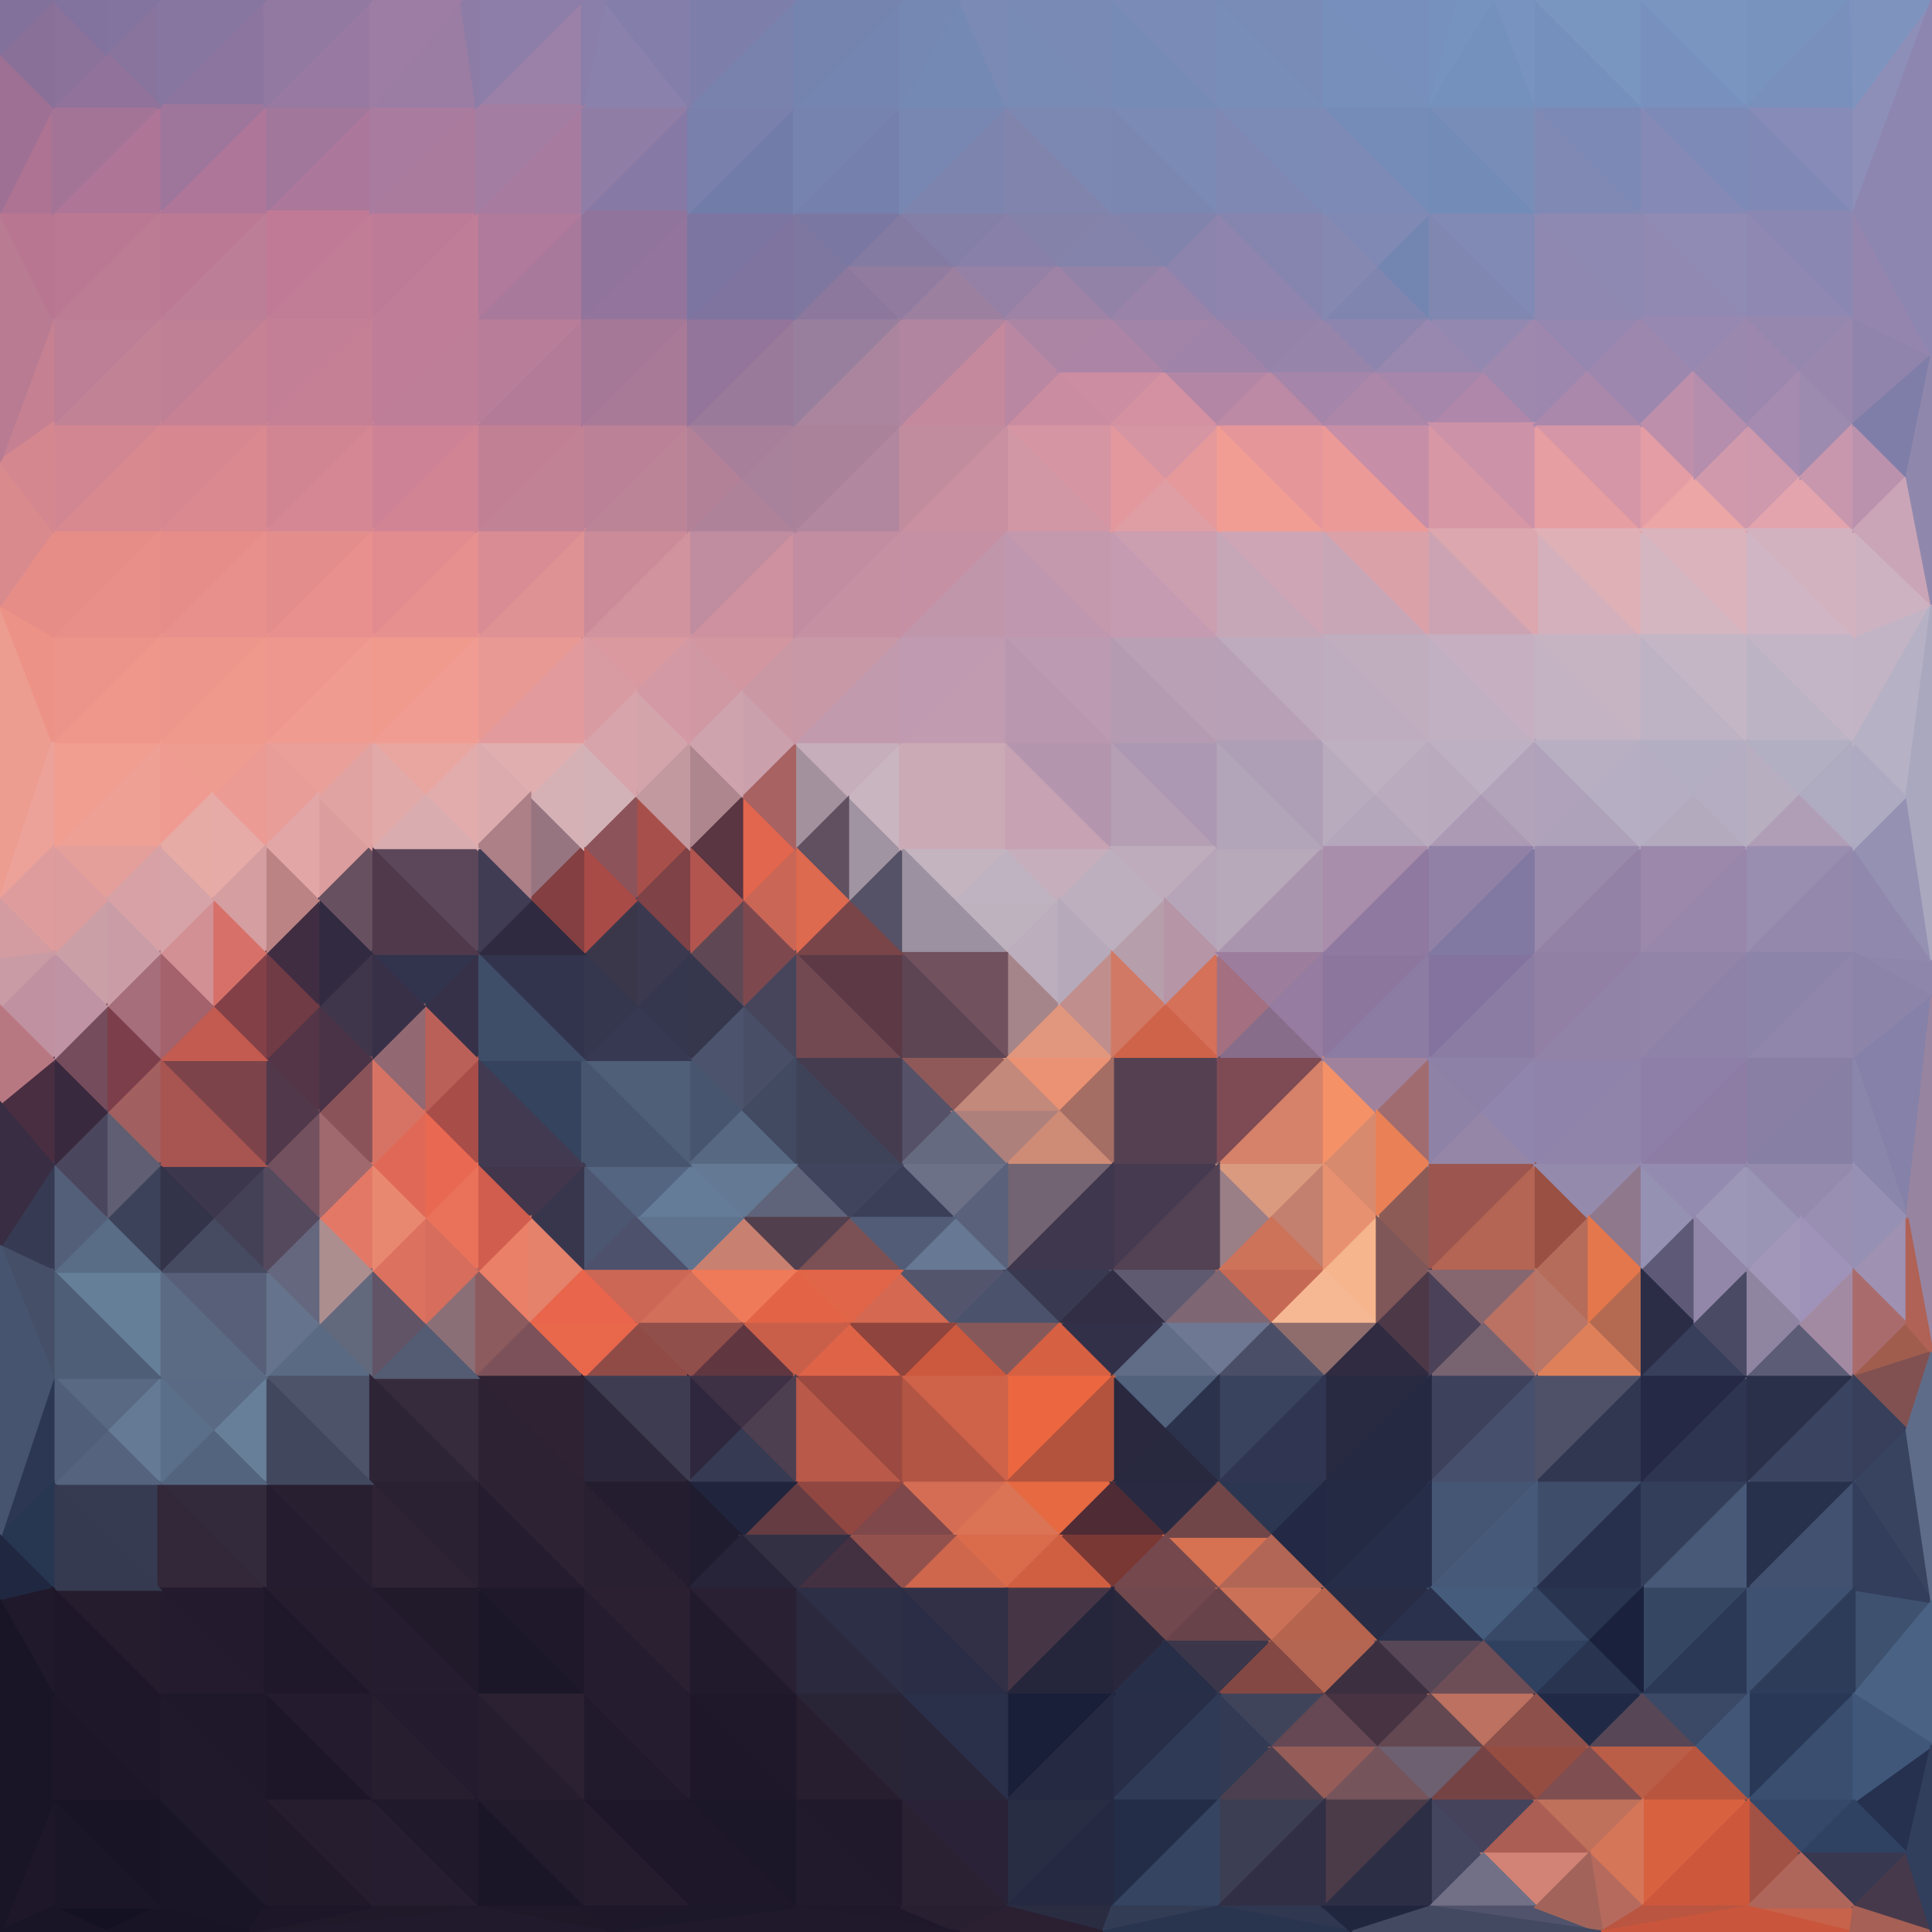<?xml version="1.0" encoding="iso-8859-1"?><!DOCTYPE svg PUBLIC "-//W3C//DTD SVG 1.1//EN" "http://www.w3.org/Graphics/SVG/1.1/DTD/svg11.dtd"><svg version="1.1" xmlns="http://www.w3.org/2000/svg" xmlns:xlink="http://www.w3.org/1999/xlink" x="0px" y="0px" width="620" height="620" viewBox="0 0 620 620" enable-background="new 0 0 620 620" xml:space="preserve"><g><polygon points="323,306 340,289 306,289" style="fill:#BFB2BF;stroke:#BFB2BF;"/><polygon points="340,289 323,272 306,289" style="fill:#C0B3C1;stroke:#C0B3C1;"/><polygon points="323,272 289,272 306,289" style="fill:#C4B4C0;stroke:#C4B4C0;"/><polygon points="289,272 289,306 306,289" style="fill:#9C91A1;stroke:#9C91A1;"/><polygon points="306,289 289,306 323,306" style="fill:#9C91A1;stroke:#9C91A1;"/><polygon points="323,306 340,323 340,289" style="fill:#BCAEBC;stroke:#BCAEBC;"/><polygon points="323,340 340,323 323,306" style="fill:#A6858A;stroke:#A6858A;"/><polygon points="340,289 357,272 323,272" style="fill:#C6AEBC;stroke:#C6AEBC;"/><polygon points="357,306 357,272 340,289" style="fill:#BDAFBE;stroke:#BDAFBE;"/><polygon points="340,323 357,306 340,289" style="fill:#B6AABA;stroke:#B6AABA;"/><polygon points="289,272 272,289 289,306" style="fill:#555166;stroke:#555166;"/><polygon points="323,272 323,238 289,272" style="fill:#CBAAB6;stroke:#CBAAB6;"/><polygon points="357,272 323,238 323,272" style="fill:#C6A2B2;stroke:#C6A2B2;"/><polygon points="289,306 323,340 323,306" style="fill:#71515D;stroke:#71515D;"/><polygon points="357,306 374,289 357,272" style="fill:#BDAFBD;stroke:#BDAFBD;"/><polygon points="289,272 272,255 272,289" style="fill:#A194A2;stroke:#A194A2;"/><polygon points="289,238 272,255 289,272" style="fill:#C9B5C0;stroke:#C9B5C0;"/><polygon points="323,238 289,238 289,272" style="fill:#CBAAB6;stroke:#CBAAB6;"/><polygon points="289,306 289,340 323,340" style="fill:#5D4553;stroke:#5D4553;"/><polygon points="255,306 289,340 289,306" style="fill:#5C3945;stroke:#5C3945;"/><polygon points="357,272 357,238 323,238" style="fill:#B395AE;stroke:#B395AE;"/><polygon points="391,272 357,238 357,272" style="fill:#B49FB4;stroke:#B49FB4;"/><polygon points="340,323 357,340 357,306" style="fill:#C08E8C;stroke:#C08E8C;"/><polygon points="357,306 374,323 374,289" style="fill:#B79EAB;stroke:#B79EAB;"/><polygon points="323,340 357,340 340,323" style="fill:#E1977D;stroke:#E1977D;"/><polygon points="357,340 374,323 357,306" style="fill:#D17965;stroke:#D17965;"/><polygon points="272,255 255,272 272,289" style="fill:#605060;stroke:#605060;"/><polygon points="272,289 255,306 289,306" style="fill:#794549;stroke:#794549;"/><polygon points="255,272 255,306 272,289" style="fill:#DD694F;stroke:#DD694F;"/><polygon points="289,340 306,357 323,340" style="fill:#8F5959;stroke:#8F5959;"/><polygon points="323,340 340,357 357,340" style="fill:#EA9273;stroke:#EA9273;"/><polygon points="306,357 340,357 323,340" style="fill:#C3897B;stroke:#C3897B;"/><polygon points="374,289 391,272 357,272" style="fill:#BEABBB;stroke:#BEABBB;"/><polygon points="391,306 391,272 374,289" style="fill:#B6A5B8;stroke:#B6A5B8;"/><polygon points="374,323 391,306 374,289" style="fill:#B595A6;stroke:#B595A6;"/><polygon points="255,272 238,289 255,306" style="fill:#CA6656;stroke:#CA6656;"/><polygon points="272,255 255,238 255,272" style="fill:#A3929E;stroke:#A3929E;"/><polygon points="255,272 238,255 238,289" style="fill:#E2654E;stroke:#E2654E;"/><polygon points="289,238 255,238 272,255" style="fill:#C6AFBA;stroke:#C6AFBA;"/><polygon points="255,306 255,340 289,340" style="fill:#724951;stroke:#724951;"/><polygon points="289,340 289,374 306,357" style="fill:#545168;stroke:#545168;"/><polygon points="238,323 255,340 255,306" style="fill:#46455B;stroke:#46455B;"/><polygon points="323,238 323,204 289,238" style="fill:#C19CB0;stroke:#C19CB0;"/><polygon points="289,238 289,204 255,238" style="fill:#C19AAD;stroke:#C19AAD;"/><polygon points="357,238 323,204 323,238" style="fill:#B997AF;stroke:#B997AF;"/><polygon points="306,357 323,374 340,357" style="fill:#AE807C;stroke:#AE807C;"/><polygon points="289,374 323,374 306,357" style="fill:#656A80;stroke:#656A80;"/><polygon points="391,272 391,238 357,238" style="fill:#AC98B2;stroke:#AC98B2;"/><polygon points="357,238 357,204 323,204" style="fill:#BC9AB1;stroke:#BC9AB1;"/><polygon points="374,323 391,340 391,306" style="fill:#D57059;stroke:#D57059;"/><polygon points="357,340 391,340 374,323" style="fill:#CE634A;stroke:#CE634A;"/><polygon points="357,374 391,340 357,340" style="fill:#544051;stroke:#544051;"/><polygon points="357,374 357,340 340,357" style="fill:#A56E64;stroke:#A56E64;"/><polygon points="255,238 238,255 255,272" style="fill:#A86262;stroke:#A86262;"/><polygon points="238,289 238,323 255,306" style="fill:#7E494E;stroke:#7E494E;"/><polygon points="323,204 289,204 289,238" style="fill:#C09AB0;stroke:#C09AB0;"/><polygon points="255,340 289,374 289,340" style="fill:#463C4F;stroke:#463C4F;"/><polygon points="391,238 357,204 357,238" style="fill:#B49BB2;stroke:#B49BB2;"/><polygon points="323,374 357,374 340,357" style="fill:#CE8B76;stroke:#CE8B76;"/><polygon points="391,340 408,323 391,306" style="fill:#A47081;stroke:#A47081;"/><polygon points="391,306 425,272 391,272" style="fill:#B7A8BA;stroke:#B7A8BA;"/><polygon points="391,272 425,272 391,238" style="fill:#B3A5B9;stroke:#B3A5B9;"/><polygon points="238,255 221,272 238,289" style="fill:#5A3542;stroke:#5A3542;"/><polygon points="238,289 221,306 238,323" style="fill:#5F4854;stroke:#5F4854;"/><polygon points="221,272 221,306 238,289" style="fill:#B2554E;stroke:#B2554E;"/><polygon points="289,374 306,391 323,374" style="fill:#6D7187;stroke:#6D7187;"/><polygon points="323,374 323,408 357,374" style="fill:#726472;stroke:#726472;"/><polygon points="425,306 425,272 391,306" style="fill:#AA95AF;stroke:#AA95AF;"/><polygon points="408,323 425,306 391,306" style="fill:#9C7D9E;stroke:#9C7D9E;"/><polygon points="255,238 238,221 238,255" style="fill:#CAA0AD;stroke:#CAA0AD;"/><polygon points="238,255 221,238 221,272" style="fill:#AE868D;stroke:#AE868D;"/><polygon points="255,204 238,221 255,238" style="fill:#CA97A5;stroke:#CA97A5;"/><polygon points="255,340 255,374 289,374" style="fill:#3F435A;stroke:#3F435A;"/><polygon points="289,374 272,391 306,391" style="fill:#3B3F58;stroke:#3B3F58;"/><polygon points="238,323 238,357 255,340" style="fill:#484E65;stroke:#484E65;"/><polygon points="221,340 238,357 238,323" style="fill:#4B546C;stroke:#4B546C;"/><polygon points="289,204 255,204 255,238" style="fill:#C998A7;stroke:#C998A7;"/><polygon points="238,357 255,374 255,340" style="fill:#424A62;stroke:#424A62;"/><polygon points="391,238 391,204 357,204" style="fill:#BAA0B5;stroke:#BAA0B5;"/><polygon points="425,238 391,204 391,238" style="fill:#B8A1B7;stroke:#B8A1B7;"/><polygon points="391,340 425,340 408,323" style="fill:#876D8A;stroke:#876D8A;"/><polygon points="408,323 425,340 425,306" style="fill:#967CA0;stroke:#967CA0;"/><polygon points="357,374 391,374 391,340" style="fill:#554052;stroke:#554052;"/><polygon points="357,408 391,374 357,374" style="fill:#463A50;stroke:#463A50;"/><polygon points="238,221 221,238 238,255" style="fill:#CEA3AE;stroke:#CEA3AE;"/><polygon points="221,306 221,340 238,323" style="fill:#36364C;stroke:#36364C;"/><polygon points="255,374 272,391 289,374" style="fill:#40455D;stroke:#40455D;"/><polygon points="425,272 425,238 391,238" style="fill:#AF9FB6;stroke:#AF9FB6;"/><polygon points="391,374 425,340 391,340" style="fill:#7E4B54;stroke:#7E4B54;"/><polygon points="204,255 204,289 221,272" style="fill:#A74F4B;stroke:#A74F4B;"/><polygon points="221,272 204,289 221,306" style="fill:#7E4247;stroke:#7E4247;"/><polygon points="221,306 204,323 221,340" style="fill:#35374E;stroke:#35374E;"/><polygon points="323,204 323,170 289,204" style="fill:#C096AB;stroke:#C096AB;"/><polygon points="289,204 289,170 255,204" style="fill:#C690A3;stroke:#C690A3;"/><polygon points="357,204 323,170 323,204" style="fill:#BF97AE;stroke:#BF97AE;"/><polygon points="357,170 323,170 357,204" style="fill:#C499AE;stroke:#C499AE;"/><polygon points="306,391 323,408 323,374" style="fill:#59627A;stroke:#59627A;"/><polygon points="289,408 323,408 306,391" style="fill:#677894;stroke:#677894;"/><polygon points="221,238 204,255 221,272" style="fill:#C2999F;stroke:#C2999F;"/><polygon points="204,289 204,323 221,306" style="fill:#3B394F;stroke:#3B394F;"/><polygon points="323,170 289,170 289,204" style="fill:#C590A4;stroke:#C590A4;"/><polygon points="272,391 289,408 306,391" style="fill:#525C76;stroke:#525C76;"/><polygon points="391,204 357,170 357,204" style="fill:#C49BB0;stroke:#C49BB0;"/><polygon points="323,408 357,408 357,374" style="fill:#3E374E;stroke:#3E374E;"/><polygon points="425,272 442,255 425,238" style="fill:#B8ABBD;stroke:#B8ABBD;"/><polygon points="459,272 442,255 425,272" style="fill:#B5A7BB;stroke:#B5A7BB;"/><polygon points="459,272 425,272 425,306" style="fill:#A98EAB;stroke:#A98EAB;"/><polygon points="221,238 204,221 204,255" style="fill:#D4A4AB;stroke:#D4A4AB;"/><polygon points="238,221 221,204 221,238" style="fill:#CF98A3;stroke:#CF98A3;"/><polygon points="255,204 221,204 238,221" style="fill:#D196A0;stroke:#D196A0;"/><polygon points="255,170 221,204 255,204" style="fill:#CD91A0;stroke:#CD91A0;"/><polygon points="221,340 221,374 238,357" style="fill:#47556F;stroke:#47556F;"/><polygon points="238,357 221,374 255,374" style="fill:#576882;stroke:#576882;"/><polygon points="255,374 238,391 272,391" style="fill:#60647A;stroke:#60647A;"/><polygon points="272,391 255,408 289,408" style="fill:#7C5155;stroke:#7C5155;"/><polygon points="187,340 221,374 221,340" style="fill:#505F78;stroke:#505F78;"/><polygon points="221,374 238,391 255,374" style="fill:#647A94;stroke:#647A94;"/><polygon points="391,374 425,374 425,340" style="fill:#D6826A;stroke:#D6826A;"/><polygon points="391,408 408,391 391,374" style="fill:#9A7F87;stroke:#9A7F87;"/><polygon points="391,204 391,170 357,170" style="fill:#CC9FB0;stroke:#CC9FB0;"/><polygon points="425,238 425,204 391,204" style="fill:#BEACBE;stroke:#BEACBE;"/><polygon points="459,238 425,204 425,238" style="fill:#BEACBF;stroke:#BEACBF;"/><polygon points="408,391 425,374 391,374" style="fill:#DA9A7F;stroke:#DA9A7F;"/><polygon points="425,340 459,306 425,306" style="fill:#8D769D;stroke:#8D769D;"/><polygon points="204,255 187,272 204,289" style="fill:#8C535A;stroke:#8C535A;"/><polygon points="204,289 187,306 204,323" style="fill:#3B374B;stroke:#3B374B;"/><polygon points="187,238 187,272 204,255" style="fill:#D2B2B7;stroke:#D2B2B7;"/><polygon points="187,272 187,306 204,289" style="fill:#A84A46;stroke:#A84A46;"/><polygon points="204,323 187,340 221,340" style="fill:#363951;stroke:#363951;"/><polygon points="221,204 204,221 221,238" style="fill:#D399A4;stroke:#D399A4;"/><polygon points="289,170 255,170 255,204" style="fill:#C28CA1;stroke:#C28CA1;"/><polygon points="238,391 255,408 272,391" style="fill:#523F4D;stroke:#523F4D;"/><polygon points="272,425 306,425 289,408" style="fill:#D46850;stroke:#D46850;"/><polygon points="289,408 306,425 323,408" style="fill:#53556C;stroke:#53556C;"/><polygon points="323,408 340,425 357,408" style="fill:#393951;stroke:#393951;"/><polygon points="306,425 340,425 323,408" style="fill:#4B536C;stroke:#4B536C;"/><polygon points="357,408 391,408 391,374" style="fill:#534254;stroke:#534254;"/><polygon points="425,204 391,170 391,204" style="fill:#C5A7B8;stroke:#C5A7B8;"/><polygon points="374,425 391,408 357,408" style="fill:#5F5A70;stroke:#5F5A70;"/><polygon points="425,374 442,357 425,340" style="fill:#F49166;stroke:#F49166;"/><polygon points="442,255 459,238 425,238" style="fill:#BEAFC1;stroke:#BEAFC1;"/><polygon points="459,306 459,272 425,306" style="fill:#8F79A0;stroke:#8F79A0;"/><polygon points="459,340 459,306 425,340" style="fill:#8C7BA2;stroke:#8C7BA2;"/><polygon points="204,221 187,238 204,255" style="fill:#D6A4AA;stroke:#D6A4AA;"/><polygon points="187,306 187,340 204,323" style="fill:#34374E;stroke:#34374E;"/><polygon points="255,408 272,425 289,408" style="fill:#E16548;stroke:#E16548;"/><polygon points="357,170 323,136 323,170" style="fill:#D297A4;stroke:#D297A4;"/><polygon points="323,170 323,136 289,170" style="fill:#C990A2;stroke:#C990A2;"/><polygon points="289,170 289,136 255,170" style="fill:#B0879E;stroke:#B0879E;"/><polygon points="391,170 374,153 357,170" style="fill:#DF9DA4;stroke:#DF9DA4;"/><polygon points="340,425 374,425 357,408" style="fill:#322E45;stroke:#322E45;"/><polygon points="459,272 459,238 442,255" style="fill:#BAABBE;stroke:#BAABBE;"/><polygon points="442,357 459,340 425,340" style="fill:#A0829C;stroke:#A0829C;"/><polygon points="170,255 170,289 187,272" style="fill:#967480;stroke:#967480;"/><polygon points="187,272 170,289 187,306" style="fill:#833F41;stroke:#833F41;"/><polygon points="187,306 153,306 187,340" style="fill:#31344C;stroke:#31344C;"/><polygon points="357,136 323,136 357,170" style="fill:#D595A2;stroke:#D595A2;"/><polygon points="340,425 357,442 374,425" style="fill:#323049;stroke:#323049;"/><polygon points="306,425 323,442 340,425" style="fill:#875859;stroke:#875859;"/><polygon points="289,442 323,442 306,425" style="fill:#CC583E;stroke:#CC583E;"/><polygon points="187,238 170,255 187,272" style="fill:#D5B1B5;stroke:#D5B1B5;"/><polygon points="221,374 204,391 238,391" style="fill:#647C97;stroke:#647C97;"/><polygon points="238,391 221,408 255,408" style="fill:#C88070;stroke:#C88070;"/><polygon points="255,408 238,425 272,425" style="fill:#E26345;stroke:#E26345;"/><polygon points="187,374 204,391 221,374" style="fill:#536580;stroke:#536580;"/><polygon points="255,170 221,170 221,204" style="fill:#C08C9F;stroke:#C08C9F;"/><polygon points="221,204 187,204 204,221" style="fill:#DA999F;stroke:#DA999F;"/><polygon points="204,221 187,204 187,238" style="fill:#D99BA2;stroke:#D99BA2;"/><polygon points="187,238 153,238 170,255" style="fill:#E0AEAE;stroke:#E0AEAE;"/><polygon points="238,153 221,170 255,170" style="fill:#AE839A;stroke:#AE839A;"/><polygon points="204,391 221,408 238,391" style="fill:#5F738F;stroke:#5F738F;"/><polygon points="323,136 289,136 289,170" style="fill:#C28C9F;stroke:#C28C9F;"/><polygon points="272,425 289,442 306,425" style="fill:#8F443D;stroke:#8F443D;"/><polygon points="255,442 289,442 272,425" style="fill:#DF6347;stroke:#DF6347;"/><polygon points="374,153 357,136 357,170" style="fill:#E3989D;stroke:#E3989D;"/><polygon points="323,442 357,442 340,425" style="fill:#D66042;stroke:#D66042;"/><polygon points="425,204 425,170 391,170" style="fill:#CEA5B4;stroke:#CEA5B4;"/><polygon points="391,170 391,136 374,153" style="fill:#E6999A;stroke:#E6999A;"/><polygon points="374,153 391,136 357,136" style="fill:#D695A2;stroke:#D695A2;"/><polygon points="459,204 425,170 425,204" style="fill:#C8A6B6;stroke:#C8A6B6;"/><polygon points="425,374 442,391 442,357" style="fill:#D88A6E;stroke:#D88A6E;"/><polygon points="442,357 459,374 459,340" style="fill:#A06C70;stroke:#A06C70;"/><polygon points="408,391 425,408 425,374" style="fill:#C3806E;stroke:#C3806E;"/><polygon points="391,408 425,408 408,391" style="fill:#CC735A;stroke:#CC735A;"/><polygon points="408,425 425,408 391,408" style="fill:#C66954;stroke:#C66954;"/><polygon points="408,425 391,408 374,425" style="fill:#7E6773;stroke:#7E6773;"/><polygon points="425,408 442,391 425,374" style="fill:#E89171;stroke:#E89171;"/><polygon points="459,272 476,255 459,238" style="fill:#B9AABE;stroke:#B9AABE;"/><polygon points="459,238 459,204 425,204" style="fill:#C0ADBE;stroke:#C0ADBE;"/><polygon points="493,272 476,255 459,272" style="fill:#AC9AB4;stroke:#AC9AB4;"/><polygon points="493,272 459,272 459,306" style="fill:#9281A7;stroke:#9281A7;"/><polygon points="221,170 187,204 221,204" style="fill:#D1939D;stroke:#D1939D;"/><polygon points="153,340 187,374 187,340" style="fill:#36435E;stroke:#36435E;"/><polygon points="187,340 187,374 221,374" style="fill:#47556F;stroke:#47556F;"/><polygon points="255,136 238,153 255,170" style="fill:#A8819B;stroke:#A8819B;"/><polygon points="221,408 238,425 255,408" style="fill:#EF7A59;stroke:#EF7A59;"/><polygon points="391,442 408,425 374,425" style="fill:#6E7892;stroke:#6E7892;"/><polygon points="493,238 459,204 459,238" style="fill:#C1B0C2;stroke:#C1B0C2;"/><polygon points="459,340 493,306 459,306" style="fill:#83739E;stroke:#83739E;"/><polygon points="442,391 459,374 442,357" style="fill:#EA8156;stroke:#EA8156;"/><polygon points="289,136 255,136 255,170" style="fill:#AA839B;stroke:#AA839B;"/><polygon points="238,425 255,442 272,425" style="fill:#CA5F49;stroke:#CA5F49;"/><polygon points="425,170 391,136 391,170" style="fill:#F29D93;stroke:#F29D93;"/><polygon points="357,442 391,442 374,425" style="fill:#616C87;stroke:#616C87;"/><polygon points="459,374 476,357 459,340" style="fill:#8F82A7;stroke:#8F82A7;"/><polygon points="153,238 153,272 170,255" style="fill:#DCABAE;stroke:#DCABAE;"/><polygon points="170,255 153,272 170,289" style="fill:#AD7F86;stroke:#AD7F86;"/><polygon points="170,289 153,306 187,306" style="fill:#2F2A40;stroke:#2F2A40;"/><polygon points="153,272 153,306 170,289" style="fill:#403C53;stroke:#403C53;"/><polygon points="323,136 323,102 289,136" style="fill:#C5899D;stroke:#C5899D;"/><polygon points="289,136 289,102 255,136" style="fill:#AB859E;stroke:#AB859E;"/><polygon points="357,136 340,119 323,136" style="fill:#CA8CA1;stroke:#CA8CA1;"/><polygon points="374,119 340,119 357,136" style="fill:#CC8CA2;stroke:#CC8CA2;"/><polygon points="476,255 493,238 459,238" style="fill:#BDB0C2;stroke:#BDB0C2;"/><polygon points="493,306 493,272 459,306" style="fill:#8279A3;stroke:#8279A3;"/><polygon points="493,340 493,306 459,340" style="fill:#8B7CA3;stroke:#8B7CA3;"/><polygon points="187,204 153,238 187,238" style="fill:#E29A9C;stroke:#E29A9C;"/><polygon points="153,306 153,340 187,340" style="fill:#3F4E68;stroke:#3F4E68;"/><polygon points="391,136 374,119 357,136" style="fill:#D491A1;stroke:#D491A1;"/><polygon points="357,442 374,459 391,442" style="fill:#52617C;stroke:#52617C;"/><polygon points="357,476 374,459 357,442" style="fill:#29283F;stroke:#29283F;"/><polygon points="323,476 357,442 323,442" style="fill:#EC6740;stroke:#EC6740;"/><polygon points="323,476 323,442 289,442" style="fill:#CF634A;stroke:#CF634A;"/><polygon points="493,272 493,238 476,255" style="fill:#B2A3BB;stroke:#B2A3BB;"/><polygon points="476,357 493,340 459,340" style="fill:#8E81A8;stroke:#8E81A8;"/><polygon points="187,204 153,204 153,238" style="fill:#E99994;stroke:#E99994;"/><polygon points="221,170 187,170 187,204" style="fill:#CB8B99;stroke:#CB8B99;"/><polygon points="221,136 187,170 221,170" style="fill:#BC8497;stroke:#BC8497;"/><polygon points="221,136 221,170 238,153" style="fill:#B28198;stroke:#B28198;"/><polygon points="187,374 187,408 204,391" style="fill:#4D5670;stroke:#4D5670;"/><polygon points="204,391 187,408 221,408" style="fill:#4D516B;stroke:#4D516B;"/><polygon points="221,408 204,425 238,425" style="fill:#D16F5A;stroke:#D16F5A;"/><polygon points="238,425 221,442 255,442" style="fill:#603741;stroke:#603741;"/><polygon points="170,391 187,408 187,374" style="fill:#38364D;stroke:#38364D;"/><polygon points="187,408 204,425 221,408" style="fill:#CB6754;stroke:#CB6754;"/><polygon points="442,391 459,408 459,374" style="fill:#8D5B56;stroke:#8D5B56;"/><polygon points="459,374 493,374 476,357" style="fill:#9586A7;stroke:#9586A7;"/><polygon points="476,357 493,374 493,340" style="fill:#9085AD;stroke:#9085AD;"/><polygon points="425,408 442,425 442,391" style="fill:#F6B58C;stroke:#F6B58C;"/><polygon points="408,425 442,425 425,408" style="fill:#F6B892;stroke:#F6B892;"/><polygon points="425,442 442,425 408,425" style="fill:#8F6D6D;stroke:#8F6D6D;"/><polygon points="425,442 408,425 391,442" style="fill:#4B4E67;stroke:#4B4E67;"/><polygon points="425,170 425,136 391,136" style="fill:#E59699;stroke:#E59699;"/><polygon points="391,136 408,119 374,119" style="fill:#B486A6;stroke:#B486A6;"/><polygon points="459,204 459,170 425,170" style="fill:#DBA1A9;stroke:#DBA1A9;"/><polygon points="493,204 459,170 459,204" style="fill:#CBA3B3;stroke:#CBA3B3;"/><polygon points="442,425 459,408 442,391" style="fill:#7F5759;stroke:#7F5759;"/><polygon points="153,374 170,391 187,374" style="fill:#41364B;stroke:#41364B;"/><polygon points="255,136 221,136 238,153" style="fill:#A77F9A;stroke:#A77F9A;"/><polygon points="255,102 221,136 255,136" style="fill:#997A9A;stroke:#997A9A;"/><polygon points="204,425 221,442 238,425" style="fill:#914F4C;stroke:#914F4C;"/><polygon points="289,476 323,476 289,442" style="fill:#B25544;stroke:#B25544;"/><polygon points="459,170 425,136 425,170" style="fill:#EC9A97;stroke:#EC9A97;"/><polygon points="391,476 425,442 391,442" style="fill:#3A435E;stroke:#3A435E;"/><polygon points="340,119 323,102 323,136" style="fill:#B987A1;stroke:#B987A1;"/><polygon points="357,102 323,102 340,119" style="fill:#AC85A5;stroke:#AC85A5;"/><polygon points="289,476 289,442 255,442" style="fill:#9B4941;stroke:#9B4941;"/><polygon points="153,272 119,272 153,306" style="fill:#5B4759;stroke:#5B4759;"/><polygon points="153,306 136,323 153,340" style="fill:#363148;stroke:#363148;"/><polygon points="153,238 136,255 153,272" style="fill:#E1ACAB;stroke:#E1ACAB;"/><polygon points="119,238 136,255 153,238" style="fill:#E9A59F;stroke:#E9A59F;"/><polygon points="119,306 136,323 153,306" style="fill:#32334C;stroke:#32334C;"/><polygon points="153,340 153,374 187,374" style="fill:#413A51;stroke:#413A51;"/><polygon points="187,170 153,204 187,204" style="fill:#DF9294;stroke:#DF9294;"/><polygon points="136,357 153,374 153,340" style="fill:#A94D49;stroke:#A94D49;"/><polygon points="221,442 238,459 255,442" style="fill:#3F3145;stroke:#3F3145;"/><polygon points="323,102 289,102 289,136" style="fill:#B1859F;stroke:#B1859F;"/><polygon points="255,476 289,476 255,442" style="fill:#B8594A;stroke:#B8594A;"/><polygon points="374,119 357,102 340,119" style="fill:#AC84A6;stroke:#AC84A6;"/><polygon points="391,102 357,102 374,119" style="fill:#A184A7;stroke:#A184A7;"/><polygon points="374,459 391,476 391,442" style="fill:#2B324C;stroke:#2B324C;"/><polygon points="323,476 357,476 357,442" style="fill:#B4533D;stroke:#B4533D;"/><polygon points="425,136 408,119 391,136" style="fill:#BC8AA5;stroke:#BC8AA5;"/><polygon points="493,238 493,204 459,204" style="fill:#C6AFC0;stroke:#C6AFC0;"/><polygon points="459,408 493,374 459,374" style="fill:#9C564F;stroke:#9C564F;"/><polygon points="493,238 527,238 493,204" style="fill:#C3B3C3;stroke:#C3B3C3;"/><polygon points="493,272 510,255 493,238" style="fill:#AFA2BA;stroke:#AFA2BA;"/><polygon points="527,272 510,255 493,272" style="fill:#AEA1BA;stroke:#AEA1BA;"/><polygon points="527,272 493,272 493,306" style="fill:#998AAC;stroke:#998AAC;"/><polygon points="527,272 493,306 527,306" style="fill:#9482A6;stroke:#9482A6;"/><polygon points="136,323 136,357 153,340" style="fill:#BA6059;stroke:#BA6059;"/><polygon points="289,102 255,102 255,136" style="fill:#977F9D;stroke:#977F9D;"/><polygon points="238,459 255,476 255,442" style="fill:#4E3F50;stroke:#4E3F50;"/><polygon points="408,119 391,102 374,119" style="fill:#9F83A8;stroke:#9F83A8;"/><polygon points="357,476 391,476 374,459" style="fill:#28283F;stroke:#28283F;"/><polygon points="136,255 119,272 153,272" style="fill:#D9ADB0;stroke:#D9ADB0;"/><polygon points="136,323 119,340 136,357" style="fill:#926972;stroke:#926972;"/><polygon points="119,238 119,272 136,255" style="fill:#E1A9A8;stroke:#E1A9A8;"/><polygon points="119,272 119,306 153,306" style="fill:#4F394B;stroke:#4F394B;"/><polygon points="153,408 170,425 170,391" style="fill:#EA8068;stroke:#EA8068;"/><polygon points="170,391 170,425 187,408" style="fill:#E4826C;stroke:#E4826C;"/><polygon points="187,408 170,425 204,425" style="fill:#E9654B;stroke:#E9654B;"/><polygon points="204,425 187,442 221,442" style="fill:#904B47;stroke:#904B47;"/><polygon points="221,442 221,476 238,459" style="fill:#2F273E;stroke:#2F273E;"/><polygon points="238,459 221,476 255,476" style="fill:#363A53;stroke:#363A53;"/><polygon points="153,408 170,391 153,374" style="fill:#D05D4D;stroke:#D05D4D;"/><polygon points="221,136 187,136 187,170" style="fill:#BB8196;stroke:#BB8196;"/><polygon points="187,170 153,170 153,204" style="fill:#D98C93;stroke:#D98C93;"/><polygon points="221,102 187,136 221,136" style="fill:#A87A98;stroke:#A87A98;"/><polygon points="170,425 187,442 204,425" style="fill:#E9674B;stroke:#E9674B;"/><polygon points="289,102 272,85 255,102" style="fill:#8D789D;stroke:#8D789D;"/><polygon points="323,102 306,85 289,102" style="fill:#9C80A0;stroke:#9C80A0;"/><polygon points="340,85 306,85 323,102" style="fill:#9581A5;stroke:#9581A5;"/><polygon points="340,85 323,102 357,102" style="fill:#9F83A6;stroke:#9F83A6;"/><polygon points="289,476 306,493 323,476" style="fill:#D46D54;stroke:#D46D54;"/><polygon points="323,476 340,493 357,476" style="fill:#E66942;stroke:#E66942;"/><polygon points="357,476 374,493 391,476" style="fill:#292A41;stroke:#292A41;"/><polygon points="272,493 306,493 289,476" style="fill:#7F484A;stroke:#7F484A;"/><polygon points="374,85 340,85 357,102" style="fill:#9382A8;stroke:#9382A8;"/><polygon points="306,493 340,493 323,476" style="fill:#DB7455;stroke:#DB7455;"/><polygon points="459,170 459,136 425,136" style="fill:#C78FA7;stroke:#C78FA7;"/><polygon points="425,136 442,119 408,119" style="fill:#A585A9;stroke:#A585A9;"/><polygon points="408,119 425,102 391,102" style="fill:#9683AA;stroke:#9683AA;"/><polygon points="493,170 459,136 459,170" style="fill:#D797A5;stroke:#D797A5;"/><polygon points="459,408 493,408 493,374" style="fill:#B56554;stroke:#B56554;"/><polygon points="442,425 459,442 459,408" style="fill:#4D3848;stroke:#4D3848;"/><polygon points="425,442 459,442 442,425" style="fill:#302B41;stroke:#302B41;"/><polygon points="425,476 459,442 425,442" style="fill:#282A41;stroke:#282A41;"/><polygon points="459,442 476,425 459,408" style="fill:#4B4158;stroke:#4B4158;"/><polygon points="527,306 493,306 493,340" style="fill:#927FA4;stroke:#927FA4;"/><polygon points="510,255 527,238 493,238" style="fill:#B8AFC3;stroke:#B8AFC3;"/><polygon points="527,340 493,340 493,374" style="fill:#8F83AB;stroke:#8F83AB;"/><polygon points="527,340 527,306 493,340" style="fill:#9182A8;stroke:#9182A8;"/><polygon points="153,204 119,238 153,238" style="fill:#F09C92;stroke:#F09C92;"/><polygon points="187,136 153,170 187,170" style="fill:#C28295;stroke:#C28295;"/><polygon points="136,391 153,408 153,374" style="fill:#EA725A;stroke:#EA725A;"/><polygon points="459,136 442,119 425,136" style="fill:#AC87A9;stroke:#AC87A9;"/><polygon points="527,204 493,170 493,204" style="fill:#D4B0BC;stroke:#D4B0BC;"/><polygon points="493,204 493,170 459,170" style="fill:#DDA7AF;stroke:#DDA7AF;"/><polygon points="476,425 493,408 459,408" style="fill:#866770;stroke:#866770;"/><polygon points="119,204 119,238 153,204" style="fill:#F09A8E;stroke:#F09A8E;"/><polygon points="136,357 136,391 153,374" style="fill:#E96851;stroke:#E96851;"/><polygon points="119,306 119,340 136,323" style="fill:#373047;stroke:#373047;"/><polygon points="306,85 272,85 289,102" style="fill:#917B9E;stroke:#917B9E;"/><polygon points="255,102 221,102 221,136" style="fill:#93759B;stroke:#93759B;"/><polygon points="255,476 272,493 289,476" style="fill:#904641;stroke:#904641;"/><polygon points="238,493 272,493 255,476" style="fill:#643C42;stroke:#643C42;"/><polygon points="391,102 374,85 357,102" style="fill:#9983A9;stroke:#9983A9;"/><polygon points="391,68 374,85 391,102" style="fill:#8D84AD;stroke:#8D84AD;"/><polygon points="391,476 425,476 425,442" style="fill:#303651;stroke:#303651;"/><polygon points="340,493 374,493 357,476" style="fill:#4E2B35;stroke:#4E2B35;"/><polygon points="527,272 527,238 510,255" style="fill:#B6AEC3;stroke:#B6AEC3;"/><polygon points="527,374 527,340 493,374" style="fill:#9184AB;stroke:#9184AB;"/><polygon points="119,374 136,391 136,357" style="fill:#DF6956;stroke:#DF6956;"/><polygon points="255,68 221,102 255,102" style="fill:#7F73A0;stroke:#7F73A0;"/><polygon points="187,442 221,476 221,442" style="fill:#3E3C51;stroke:#3E3C51;"/><polygon points="442,119 425,102 408,119" style="fill:#9684AB;stroke:#9684AB;"/><polygon points="408,493 425,476 391,476" style="fill:#2D3651;stroke:#2D3651;"/><polygon points="493,408 510,391 493,374" style="fill:#9A5143;stroke:#9A5143;"/><polygon points="102,255 102,289 119,272" style="fill:#DB9D9D;stroke:#DB9D9D;"/><polygon points="119,272 102,289 119,306" style="fill:#675060;stroke:#675060;"/><polygon points="119,306 102,323 119,340" style="fill:#3F364C;stroke:#3F364C;"/><polygon points="119,238 102,255 119,272" style="fill:#E1A2A2;stroke:#E1A2A2;"/><polygon points="153,170 119,204 153,204" style="fill:#E69190;stroke:#E69190;"/><polygon points="119,340 119,374 136,357" style="fill:#D77365;stroke:#D77365;"/><polygon points="102,357 119,374 119,340" style="fill:#8A5359;stroke:#8A5359;"/><polygon points="221,476 238,493 255,476" style="fill:#20243D;stroke:#20243D;"/><polygon points="340,85 323,68 306,85" style="fill:#8880A8;stroke:#8880A8;"/><polygon points="306,85 289,68 272,85" style="fill:#847BA3;stroke:#847BA3;"/><polygon points="357,68 323,68 340,85" style="fill:#8582AA;stroke:#8582AA;"/><polygon points="340,493 357,510 374,493" style="fill:#7A3835;stroke:#7A3835;"/><polygon points="306,493 323,510 340,493" style="fill:#DA6B4B;stroke:#DA6B4B;"/><polygon points="289,510 323,510 306,493" style="fill:#CF674D;stroke:#CF674D;"/><polygon points="289,510 306,493 272,493" style="fill:#93514D;stroke:#93514D;"/><polygon points="391,510 408,493 374,493" style="fill:#D67252;stroke:#D67252;"/><polygon points="374,493 408,493 391,476" style="fill:#704649;stroke:#704649;"/><polygon points="527,238 527,204 493,204" style="fill:#C7B4C3;stroke:#C7B4C3;"/><polygon points="510,391 527,374 493,374" style="fill:#948AAC;stroke:#948AAC;"/><polygon points="85,238 102,255 119,238" style="fill:#EAA099;stroke:#EAA099;"/><polygon points="102,289 102,323 119,306" style="fill:#312A41;stroke:#312A41;"/><polygon points="272,85 255,68 255,102" style="fill:#7E77A0;stroke:#7E77A0;"/><polygon points="323,68 289,68 306,85" style="fill:#847FA6;stroke:#847FA6;"/><polygon points="255,510 289,510 272,493" style="fill:#433041;stroke:#433041;"/><polygon points="374,85 357,68 340,85" style="fill:#8483AB;stroke:#8483AB;"/><polygon points="391,68 357,68 374,85" style="fill:#8283AD;stroke:#8283AD;"/><polygon points="323,510 357,510 340,493" style="fill:#D05F42;stroke:#D05F42;"/><polygon points="527,238 561,238 527,204" style="fill:#BDB3C4;stroke:#BDB3C4;"/><polygon points="527,272 544,255 527,238" style="fill:#B5AEC3;stroke:#B5AEC3;"/><polygon points="561,272 544,255 527,272" style="fill:#B3AABE;stroke:#B3AABE;"/><polygon points="561,272 527,272 527,306" style="fill:#9B88AB;stroke:#9B88AB;"/><polygon points="561,272 527,306 561,306" style="fill:#9987AB;stroke:#9987AB;"/><polygon points="153,170 119,170 119,204" style="fill:#E38C8F;stroke:#E38C8F;"/><polygon points="187,136 153,136 153,170" style="fill:#C28095;stroke:#C28095;"/><polygon points="187,102 153,136 187,136" style="fill:#B37B98;stroke:#B37B98;"/><polygon points="136,425 153,442 153,408" style="fill:#8B6F76;stroke:#8B6F76;"/><polygon points="153,408 153,442 170,425" style="fill:#8C5B5E;stroke:#8C5B5E;"/><polygon points="170,425 153,442 187,442" style="fill:#7D5159;stroke:#7D5159;"/><polygon points="187,442 187,476 221,476" style="fill:#2B2639;stroke:#2B2639;"/><polygon points="221,476 221,510 238,493" style="fill:#1F1C30;stroke:#1F1C30;"/><polygon points="136,425 153,408 136,391" style="fill:#D66D5D;stroke:#D66D5D;"/><polygon points="493,136 476,119 459,136" style="fill:#AF87AA;stroke:#AF87AA;"/><polygon points="459,136 476,119 442,119" style="fill:#A686AA;stroke:#A686AA;"/><polygon points="442,119 459,102 425,102" style="fill:#8E85AE;stroke:#8E85AE;"/><polygon points="425,102 391,68 391,102" style="fill:#8E84AD;stroke:#8E84AD;"/><polygon points="493,136 459,136 493,170" style="fill:#CC92A8;stroke:#CC92A8;"/><polygon points="527,170 493,136 493,170" style="fill:#E79EA2;stroke:#E79EA2;"/><polygon points="493,408 510,425 510,391" style="fill:#B66C5A;stroke:#B66C5A;"/><polygon points="510,391 527,408 527,374" style="fill:#8F788C;stroke:#8F788C;"/><polygon points="476,425 493,442 493,408" style="fill:#BB7262;stroke:#BB7262;"/><polygon points="459,442 493,442 476,425" style="fill:#786371;stroke:#786371;"/><polygon points="459,476 493,442 459,442" style="fill:#3D415B;stroke:#3D415B;"/><polygon points="459,476 459,442 425,476" style="fill:#262942;stroke:#262942;"/><polygon points="119,408 136,425 136,391" style="fill:#DD7160;stroke:#DD7160;"/><polygon points="102,323 102,357 119,340" style="fill:#4A3346;stroke:#4A3346;"/><polygon points="119,408 136,391 119,374" style="fill:#E98870;stroke:#E98870;"/><polygon points="221,102 187,102 187,136" style="fill:#A67898;stroke:#A67898;"/><polygon points="221,68 187,102 221,102" style="fill:#92749C;stroke:#92749C;"/><polygon points="153,442 187,476 187,442" style="fill:#2E2233;stroke:#2E2233;"/><polygon points="289,68 255,68 272,85" style="fill:#7A78A3;stroke:#7A78A3;"/><polygon points="238,493 255,510 272,493" style="fill:#343044;stroke:#343044;"/><polygon points="221,510 255,510 238,493" style="fill:#272338;stroke:#272338;"/><polygon points="425,68 391,68 425,102" style="fill:#8685AF;stroke:#8685AF;"/><polygon points="357,510 391,510 374,493" style="fill:#74484D;stroke:#74484D;"/><polygon points="425,510 459,476 425,476" style="fill:#242944;stroke:#242944;"/><polygon points="476,119 459,102 442,119" style="fill:#9887AE;stroke:#9887AE;"/><polygon points="425,510 425,476 408,493" style="fill:#232944;stroke:#232944;"/><polygon points="493,442 510,425 493,408" style="fill:#B87668;stroke:#B87668;"/><polygon points="153,136 119,170 153,170" style="fill:#D18594;stroke:#D18594;"/><polygon points="85,238 85,272 102,255" style="fill:#E99D99;stroke:#E99D99;"/><polygon points="102,391 119,408 119,374" style="fill:#E37867;stroke:#E37867;"/><polygon points="459,102 442,85 425,102" style="fill:#8085AF;stroke:#8085AF;"/><polygon points="527,204 527,170 493,170" style="fill:#DFB0B6;stroke:#DFB0B6;"/><polygon points="561,204 527,170 527,204" style="fill:#D4B6C1;stroke:#D4B6C1;"/><polygon points="561,306 527,306 527,340" style="fill:#9283A8;stroke:#9283A8;"/><polygon points="510,425 527,408 510,391" style="fill:#E4774C;stroke:#E4774C;"/><polygon points="102,255 85,272 102,289" style="fill:#E1A6A5;stroke:#E1A6A5;"/><polygon points="102,289 85,306 102,323" style="fill:#402D42;stroke:#402D42;"/><polygon points="102,323 85,340 102,357" style="fill:#533547;stroke:#533547;"/><polygon points="85,238 119,238 119,204" style="fill:#EF9B90;stroke:#EF9B90;"/><polygon points="85,272 85,306 102,289" style="fill:#BB8384;stroke:#BB8384;"/><polygon points="561,306 527,340 561,340" style="fill:#8E82A9;stroke:#8E82A9;"/><polygon points="544,255 561,238 527,238" style="fill:#B4AEC3;stroke:#B4AEC3;"/><polygon points="561,340 527,340 527,374" style="fill:#8D7FA7;stroke:#8D7FA7;"/><polygon points="85,204 85,238 119,204" style="fill:#EE978E;stroke:#EE978E;"/><polygon points="102,357 102,391 119,374" style="fill:#A0696D;stroke:#A0696D;"/><polygon points="85,306 85,340 102,323" style="fill:#713B46;stroke:#713B46;"/><polygon points="85,374 102,391 102,357" style="fill:#74515F;stroke:#74515F;"/><polygon points="255,68 221,68 221,102" style="fill:#7C75A2;stroke:#7C75A2;"/><polygon points="187,476 221,510 221,476" style="fill:#231D2F;stroke:#231D2F;"/><polygon points="391,510 425,510 408,493" style="fill:#B26656;stroke:#B26656;"/><polygon points="357,510 374,527 391,510" style="fill:#71484D;stroke:#71484D;"/><polygon points="357,544 374,527 357,510" style="fill:#29273B;stroke:#29273B;"/><polygon points="323,544 357,510 323,510" style="fill:#463645;stroke:#463645;"/><polygon points="323,544 323,510 289,510" style="fill:#313046;stroke:#313046;"/><polygon points="323,544 289,510 289,544" style="fill:#2A2D45;stroke:#2A2D45;"/><polygon points="442,85 425,68 425,102" style="fill:#8588B0;stroke:#8588B0;"/><polygon points="408,527 425,510 391,510" style="fill:#CB7158;stroke:#CB7158;"/><polygon points="527,408 544,391 527,374" style="fill:#9591B3;stroke:#9591B3;"/><polygon points="561,272 561,238 544,255" style="fill:#B5AEC2;stroke:#B5AEC2;"/><polygon points="561,374 561,340 527,374" style="fill:#8D7DA4;stroke:#8D7DA4;"/><polygon points="119,170 85,204 119,204" style="fill:#E8908D;stroke:#E8908D;"/><polygon points="85,340 85,374 102,357" style="fill:#51384B;stroke:#51384B;"/><polygon points="187,102 153,102 153,136" style="fill:#B77D99;stroke:#B77D99;"/><polygon points="153,136 119,136 119,170" style="fill:#CD8395;stroke:#CD8395;"/><polygon points="119,170 85,170 85,204" style="fill:#E48D8D;stroke:#E48D8D;"/><polygon points="187,68 153,102 187,102" style="fill:#A9799B;stroke:#A9799B;"/><polygon points="187,476 187,510 221,510" style="fill:#292031;stroke:#292031;"/><polygon points="153,442 153,476 187,476" style="fill:#2C2233;stroke:#2C2233;"/><polygon points="119,442 153,476 153,442" style="fill:#362B3C;stroke:#362B3C;"/><polygon points="119,442 153,442 136,425" style="fill:#545C73;stroke:#545C73;"/><polygon points="119,442 136,425 119,408" style="fill:#605466;stroke:#605466;"/><polygon points="119,442 119,408 102,425" style="fill:#63697D;stroke:#63697D;"/><polygon points="374,527 408,527 391,510" style="fill:#684349;stroke:#684349;"/><polygon points="476,119 493,102 459,102" style="fill:#9288B0;stroke:#9288B0;"/><polygon points="459,102 459,68 442,85" style="fill:#7385B1;stroke:#7385B1;"/><polygon points="442,85 459,68 425,68" style="fill:#8089B3;stroke:#8089B3;"/><polygon points="493,136 493,102 476,119" style="fill:#9E88AE;stroke:#9E88AE;"/><polygon points="510,119 493,102 493,136" style="fill:#9E87AE;stroke:#9E87AE;"/><polygon points="510,425 527,442 527,408" style="fill:#B46A51;stroke:#B46A51;"/><polygon points="527,408 544,425 544,391" style="fill:#5D5976;stroke:#5D5976;"/><polygon points="493,442 527,442 510,425" style="fill:#DE805A;stroke:#DE805A;"/><polygon points="459,476 493,476 493,442" style="fill:#464F6B;stroke:#464F6B;"/><polygon points="459,510 493,476 459,476" style="fill:#445674;stroke:#445674;"/><polygon points="459,510 459,476 425,510" style="fill:#252D49;stroke:#252D49;"/><polygon points="527,136 493,136 527,170" style="fill:#D596A7;stroke:#D596A7;"/><polygon points="527,136 510,119 493,136" style="fill:#A988AC;stroke:#A988AC;"/><polygon points="561,238 561,204 527,204" style="fill:#C5B6C6;stroke:#C5B6C6;"/><polygon points="544,391 561,374 527,374" style="fill:#948BB0;stroke:#948BB0;"/><polygon points="561,408 561,374 544,391" style="fill:#9C97B6;stroke:#9C97B6;"/><polygon points="68,255 85,272 85,238" style="fill:#EB9B94;stroke:#EB9B94;"/><polygon points="68,255 68,289 85,272" style="fill:#E6ABA7;stroke:#E6ABA7;"/><polygon points="85,272 68,289 85,306" style="fill:#D59FA1;stroke:#D59FA1;"/><polygon points="85,306 68,323 85,340" style="fill:#844047;stroke:#844047;"/><polygon points="85,340 51,340 85,374" style="fill:#7D434A;stroke:#7D434A;"/><polygon points="153,102 119,136 153,136" style="fill:#BF7E98;stroke:#BF7E98;"/><polygon points="102,425 119,408 102,391" style="fill:#AD8E8F;stroke:#AD8E8F;"/><polygon points="323,68 323,34 289,68" style="fill:#7D85AE;stroke:#7D85AE;"/><polygon points="289,68 289,34 255,68" style="fill:#7581AC;stroke:#7581AC;"/><polygon points="255,68 255,34 221,68" style="fill:#717CA9;stroke:#717CA9;"/><polygon points="357,68 323,34 323,68" style="fill:#8185AE;stroke:#8185AE;"/><polygon points="357,34 323,34 357,68" style="fill:#7C88B1;stroke:#7C88B1;"/><polygon points="357,34 357,68 391,68" style="fill:#7C87B1;stroke:#7C87B1;"/><polygon points="289,544 289,510 255,510" style="fill:#2D2F47;stroke:#2D2F47;"/><polygon points="374,527 391,544 408,527" style="fill:#3B364A;stroke:#3B364A;"/><polygon points="544,153 527,136 527,170" style="fill:#E49DA4;stroke:#E49DA4;"/><polygon points="493,476 527,442 493,442" style="fill:#4F5169;stroke:#4F5169;"/><polygon points="51,238 68,255 85,238" style="fill:#EE9B90;stroke:#EE9B90;"/><polygon points="68,289 68,323 85,306" style="fill:#D67068;stroke:#D67068;"/><polygon points="323,34 289,34 289,68" style="fill:#7887B1;stroke:#7887B1;"/><polygon points="255,544 289,544 255,510" style="fill:#2A293E;stroke:#2A293E;"/><polygon points="391,34 357,34 391,68" style="fill:#7A8AB4;stroke:#7A8AB4;"/><polygon points="323,544 357,544 357,510" style="fill:#25253C;stroke:#25253C;"/><polygon points="561,238 595,238 561,204" style="fill:#BCB4C5;stroke:#BCB4C5;"/><polygon points="561,272 578,255 561,238" style="fill:#B7AEC0;stroke:#B7AEC0;"/><polygon points="595,272 578,255 561,272" style="fill:#B09DB6;stroke:#B09DB6;"/><polygon points="595,272 561,272 561,306" style="fill:#9A8EB0;stroke:#9A8EB0;"/><polygon points="595,272 561,306 595,306" style="fill:#9488AC;stroke:#9488AC;"/><polygon points="85,408 102,425 102,391" style="fill:#64677E;stroke:#64677E;"/><polygon points="221,34 187,68 221,68" style="fill:#8679A5;stroke:#8679A5;"/><polygon points="221,68 187,68 187,102" style="fill:#91749C;stroke:#91749C;"/><polygon points="153,476 187,510 187,476" style="fill:#2C2233;stroke:#2C2233;"/><polygon points="221,510 255,544 255,510" style="fill:#292133;stroke:#292133;"/><polygon points="425,68 391,34 391,68" style="fill:#7E88B3;stroke:#7E88B3;"/><polygon points="493,102 459,68 459,102" style="fill:#8088B2;stroke:#8088B2;"/><polygon points="442,527 459,510 425,510" style="fill:#292C45;stroke:#292C45;"/><polygon points="561,170 544,153 527,170" style="fill:#EDA6A6;stroke:#EDA6A6;"/><polygon points="527,442 544,425 527,408" style="fill:#2B2C46;stroke:#2B2C46;"/><polygon points="289,34 255,34 255,68" style="fill:#7683AE;stroke:#7683AE;"/><polygon points="221,544 255,544 221,510" style="fill:#211A2C;stroke:#211A2C;"/><polygon points="425,34 391,34 425,68" style="fill:#7C8BB6;stroke:#7C8BB6;"/><polygon points="408,527 442,527 425,510" style="fill:#B6644E;stroke:#B6644E;"/><polygon points="357,544 391,544 374,527" style="fill:#272E48;stroke:#272E48;"/><polygon points="119,136 85,170 119,170" style="fill:#D58893;stroke:#D58893;"/><polygon points="51,238 51,272 68,255" style="fill:#EF9B91;stroke:#EF9B91;"/><polygon points="68,391 85,408 85,374" style="fill:#444157;stroke:#444157;"/><polygon points="85,374 85,408 102,391" style="fill:#55495E;stroke:#55495E;"/><polygon points="425,544 442,527 408,527" style="fill:#B56652;stroke:#B56652;"/><polygon points="561,204 561,170 527,170" style="fill:#DAB3BC;stroke:#DAB3BC;"/><polygon points="595,204 561,170 561,204" style="fill:#D0B6C4;stroke:#D0B6C4;"/><polygon points="544,425 561,408 544,391" style="fill:#9287A8;stroke:#9287A8;"/><polygon points="595,306 561,306 561,340" style="fill:#8D84A9;stroke:#8D84A9;"/><polygon points="68,255 51,272 68,289" style="fill:#E7ABA5;stroke:#E7ABA5;"/><polygon points="68,289 51,306 68,323" style="fill:#D29094;stroke:#D29094;"/><polygon points="51,374 68,391 85,374" style="fill:#3C374D;stroke:#3C374D;"/><polygon points="51,238 85,238 85,204" style="fill:#EF998D;stroke:#EF998D;"/><polygon points="51,272 51,306 68,289" style="fill:#D6A4A8;stroke:#D6A4A8;"/><polygon points="595,306 561,340 595,340" style="fill:#9085AA;stroke:#9085AA;"/><polygon points="578,255 595,238 561,238" style="fill:#B2AFC3;stroke:#B2AFC3;"/><polygon points="595,340 561,340 561,374" style="fill:#897FA5;stroke:#897FA5;"/><polygon points="51,340 85,340 68,323" style="fill:#C35B50;stroke:#C35B50;"/><polygon points="255,34 221,34 221,68" style="fill:#7980AC;stroke:#7980AC;"/><polygon points="187,510 221,544 221,510" style="fill:#2A2032;stroke:#2A2032;"/><polygon points="459,68 425,34 425,68" style="fill:#7D8AB5;stroke:#7D8AB5;"/><polygon points="391,544 425,544 408,527" style="fill:#844844;stroke:#844844;"/><polygon points="561,408 578,391 561,374" style="fill:#9A94B5;stroke:#9A94B5;"/><polygon points="51,204 51,238 85,204" style="fill:#ED968C;stroke:#ED968C;"/><polygon points="51,306 51,340 68,323" style="fill:#A4636C;stroke:#A4636C;"/><polygon points="153,68 153,102 187,68" style="fill:#AF7A9C;stroke:#AF7A9C;"/><polygon points="153,68 119,102 153,102" style="fill:#C07D98;stroke:#C07D98;"/><polygon points="153,102 119,102 119,136" style="fill:#BF7D98;stroke:#BF7D98;"/><polygon points="119,136 85,136 85,170" style="fill:#D18592;stroke:#D18592;"/><polygon points="85,442 119,442 102,425" style="fill:#596A82;stroke:#596A82;"/><polygon points="85,442 119,476 119,442" style="fill:#4D5369;stroke:#4D5369;"/><polygon points="119,442 119,476 153,476" style="fill:#2D2436;stroke:#2D2436;"/><polygon points="153,476 153,510 187,510" style="fill:#251D2F;stroke:#251D2F;"/><polygon points="187,510 187,544 221,544" style="fill:#251D2F;stroke:#251D2F;"/><polygon points="85,442 102,425 85,408" style="fill:#65748C;stroke:#65748C;"/><polygon points="493,102 493,68 459,68" style="fill:#818AB4;stroke:#818AB4;"/><polygon points="459,68 459,34 425,34" style="fill:#768CB8;stroke:#768CB8;"/><polygon points="510,119 527,102 493,102" style="fill:#9687B0;stroke:#9687B0;"/><polygon points="527,136 527,102 510,119" style="fill:#9D87AE;stroke:#9D87AE;"/><polygon points="544,119 527,102 527,136" style="fill:#9C88AE;stroke:#9C88AE;"/><polygon points="544,119 527,136 544,153" style="fill:#BE8FAB;stroke:#BE8FAB;"/><polygon points="527,442 561,442 544,425" style="fill:#383F5A;stroke:#383F5A;"/><polygon points="544,425 561,442 561,408" style="fill:#4A4A65;stroke:#4A4A65;"/><polygon points="561,408 578,425 578,391" style="fill:#A296B9;stroke:#A296B9;"/><polygon points="493,476 527,476 527,442" style="fill:#313751;stroke:#313751;"/><polygon points="493,510 527,476 493,476" style="fill:#3D4D6A;stroke:#3D4D6A;"/><polygon points="493,510 493,476 459,510" style="fill:#465978;stroke:#465978;"/><polygon points="493,510 459,510 476,527" style="fill:#455C7D;stroke:#455C7D;"/><polygon points="595,272 595,238 578,255" style="fill:#AFABC1;stroke:#AFABC1;"/><polygon points="595,374 595,340 561,374" style="fill:#887FA4;stroke:#887FA4;"/><polygon points="187,34 153,68 187,68" style="fill:#A77BA0;stroke:#A77BA0;"/><polygon points="119,476 153,510 153,476" style="fill:#2A2132;stroke:#2A2132;"/><polygon points="527,102 493,68 493,102" style="fill:#8F89B2;stroke:#8F89B2;"/><polygon points="476,527 459,510 442,527" style="fill:#29314C;stroke:#29314C;"/><polygon points="561,136 544,153 561,170" style="fill:#D099AC;stroke:#D099AC;"/><polygon points="561,136 544,119 544,153" style="fill:#B58DAD;stroke:#B58DAD;"/><polygon points="119,102 85,136 119,136" style="fill:#C68096;stroke:#C68096;"/><polygon points="85,170 51,204 85,204" style="fill:#E8908B;stroke:#E8908B;"/><polygon points="51,408 85,442 85,408" style="fill:#576078;stroke:#576078;"/><polygon points="459,544 476,527 442,527" style="fill:#574756;stroke:#574756;"/><polygon points="578,153 561,136 561,170" style="fill:#CE98AD;stroke:#CE98AD;"/><polygon points="527,476 561,442 527,442" style="fill:#252945;stroke:#252945;"/><polygon points="51,170 51,204 85,170" style="fill:#E68D8A;stroke:#E68D8A;"/><polygon points="68,391 51,408 85,408" style="fill:#464B62;stroke:#464B62;"/><polygon points="51,340 51,374 85,374" style="fill:#A85451;stroke:#A85451;"/><polygon points="391,544 408,561 425,544" style="fill:#3F445B;stroke:#3F445B;"/><polygon points="425,544 459,544 442,527" style="fill:#3C2F40;stroke:#3C2F40;"/><polygon points="391,578 408,561 391,544" style="fill:#333B54;stroke:#333B54;"/><polygon points="357,578 391,544 357,544" style="fill:#282E48;stroke:#282E48;"/><polygon points="323,578 357,544 323,544" style="fill:#1A1F39;stroke:#1A1F39;"/><polygon points="323,578 323,544 289,544" style="fill:#2A3049;stroke:#2A3049;"/><polygon points="323,578 289,544 289,578" style="fill:#282539;stroke:#282539;"/><polygon points="595,238 595,204 561,204" style="fill:#C3B5C6;stroke:#C3B5C6;"/><polygon points="595,408 595,374 578,391" style="fill:#998FB3;stroke:#998FB3;"/><polygon points="578,391 595,374 561,374" style="fill:#938AAE;stroke:#938AAE;"/><polygon points="17,272 51,272 51,238" style="fill:#EEA095;stroke:#EEA095;"/><polygon points="17,272 34,289 51,272" style="fill:#E59F9B;stroke:#E59F9B;"/><polygon points="51,272 34,289 51,306" style="fill:#D7A1A5;stroke:#D7A1A5;"/><polygon points="51,306 34,323 51,340" style="fill:#A66E7B;stroke:#A66E7B;"/><polygon points="51,340 34,357 51,374" style="fill:#A25F5F;stroke:#A25F5F;"/><polygon points="221,34 187,34 187,68" style="fill:#907DA6;stroke:#907DA6;"/><polygon points="289,578 289,544 255,544" style="fill:#2A2437;stroke:#2A2437;"/><polygon points="153,510 187,544 187,510" style="fill:#1E182A;stroke:#1E182A;"/><polygon points="357,34 323,0 323,34" style="fill:#778BB5;stroke:#778BB5;"/><polygon points="323,34 308,0 289,34" style="fill:#7489B4;stroke:#7489B4;"/><polygon points="289,34 289,0 255,34" style="fill:#7585B1;stroke:#7585B1;"/><polygon points="255,34 255,0 221,34" style="fill:#7882AD;stroke:#7882AD;"/><polygon points="221,34 194,0 187,34" style="fill:#8A81AC;stroke:#8A81AC;"/><polygon points="357,0 323,0 357,34" style="fill:#798AB5;stroke:#798AB5;"/><polygon points="357,0 357,34 391,34" style="fill:#768BB6;stroke:#768BB6;"/><polygon points="289,578 255,544 255,578" style="fill:#271E30;stroke:#271E30;"/><polygon points="391,0 357,0 391,34" style="fill:#798BB6;stroke:#798BB6;"/><polygon points="493,68 459,34 459,68" style="fill:#738CB7;stroke:#738CB7;"/><polygon points="442,561 459,544 425,544" style="fill:#473342;stroke:#473342;"/><polygon points="595,170 578,153 561,170" style="fill:#E3A4AD;stroke:#E3A4AD;"/><polygon points="561,442 578,425 561,408" style="fill:#8F85A1;stroke:#8F85A1;"/><polygon points="323,0 320,0 323,34" style="fill:#7A8AB5;stroke:#7A8AB5;"/><polygon points="320,0 308,0 323,34" style="fill:#7A8AB5;stroke:#7A8AB5;"/><polygon points="34,289 34,323 51,306" style="fill:#CA9DA6;stroke:#CA9DA6;"/><polygon points="308,0 289,0 289,34" style="fill:#7488B3;stroke:#7488B3;"/><polygon points="255,578 255,544 221,544" style="fill:#1E182A;stroke:#1E182A;"/><polygon points="391,0 391,34 425,34" style="fill:#788EB9;stroke:#788EB9;"/><polygon points="323,578 357,578 357,544" style="fill:#252941;stroke:#252941;"/><polygon points="620,308 595,306 620,320" style="fill:#8F86AB;stroke:#8F86AB;"/><polygon points="620,308 595,272 595,306" style="fill:#9189AD;stroke:#9189AD;"/><polygon points="620,308 612,255 595,272" style="fill:#9491B2;stroke:#9491B2;"/><polygon points="595,272 612,255 595,238" style="fill:#AEAAC1;stroke:#AEAAC1;"/><polygon points="595,238 620,194 595,204" style="fill:#C2B4C5;stroke:#C2B4C5;"/><polygon points="51,374 51,408 68,391" style="fill:#33334A;stroke:#33334A;"/><polygon points="34,323 34,357 51,340" style="fill:#7C3E4A;stroke:#7C3E4A;"/><polygon points="17,238 17,272 51,238" style="fill:#F19D8F;stroke:#F19D8F;"/><polygon points="85,136 51,170 85,170" style="fill:#D9898F;stroke:#D9898F;"/><polygon points="34,391 51,408 51,374" style="fill:#3C425A;stroke:#3C425A;"/><polygon points="289,0 255,0 255,34" style="fill:#7583AF;stroke:#7583AF;"/><polygon points="221,578 255,578 221,544" style="fill:#1D1729;stroke:#1D1729;"/><polygon points="425,0 391,0 425,34" style="fill:#798CB8;stroke:#798CB8;"/><polygon points="408,561 442,561 425,544" style="fill:#654854;stroke:#654854;"/><polygon points="357,578 391,578 391,544" style="fill:#2F3A56;stroke:#2F3A56;"/><polygon points="425,578 442,561 408,561" style="fill:#955C58;stroke:#955C58;"/><polygon points="620,194 595,170 595,204" style="fill:#CDB2C1;stroke:#CDB2C1;"/><polygon points="595,204 595,170 561,170" style="fill:#D3B2BF;stroke:#D3B2BF;"/><polygon points="578,425 595,408 578,391" style="fill:#9F93B9;stroke:#9F93B9;"/><polygon points="620,320 595,306 595,340" style="fill:#8D84A9;stroke:#8D84A9;"/><polygon points="620,320 595,340 612,391" style="fill:#8581A8;stroke:#8581A8;"/><polygon points="612,391 595,340 595,374" style="fill:#8A85AA;stroke:#8A85AA;"/><polygon points="153,68 119,68 119,102" style="fill:#BE7B97;stroke:#BE7B97;"/><polygon points="119,102 85,102 85,136" style="fill:#C27F96;stroke:#C27F96;"/><polygon points="85,136 51,136 51,170" style="fill:#D68790;stroke:#D68790;"/><polygon points="153,34 119,68 153,68" style="fill:#AB7B9E;stroke:#AB7B9E;"/><polygon points="153,510 153,544 187,544" style="fill:#1C1728;stroke:#1C1728;"/><polygon points="119,476 119,510 153,510" style="fill:#2E2334;stroke:#2E2334;"/><polygon points="85,476 119,510 119,476" style="fill:#281F31;stroke:#281F31;"/><polygon points="85,476 119,476 85,442" style="fill:#41485E;stroke:#41485E;"/><polygon points="561,102 527,68 527,102" style="fill:#9289B3;stroke:#9289B3;"/><polygon points="527,102 527,68 493,68" style="fill:#8D89B2;stroke:#8D89B2;"/><polygon points="493,68 493,34 459,34" style="fill:#798DB9;stroke:#798DB9;"/><polygon points="561,102 527,102 544,119" style="fill:#9688B0;stroke:#9688B0;"/><polygon points="561,102 544,119 561,136" style="fill:#9B88AF;stroke:#9B88AF;"/><polygon points="561,102 561,136 578,119" style="fill:#9C88AE;stroke:#9C88AE;"/><polygon points="527,476 561,476 561,442" style="fill:#2E3550;stroke:#2E3550;"/><polygon points="561,442 595,442 578,425" style="fill:#5C5C77;stroke:#5C5C77;"/><polygon points="578,425 595,442 595,408" style="fill:#A38AA3;stroke:#A38AA3;"/><polygon points="493,510 527,510 527,476" style="fill:#27314E;stroke:#27314E;"/><polygon points="510,527 527,510 493,510" style="fill:#293450;stroke:#293450;"/><polygon points="510,527 493,510 476,527" style="fill:#374967;stroke:#374967;"/><polygon points="510,527 476,527 493,544" style="fill:#30405F;stroke:#30405F;"/><polygon points="119,68 85,102 119,102" style="fill:#C27D96;stroke:#C27D96;"/><polygon points="68,459 85,476 85,442" style="fill:#687F99;stroke:#687F99;"/><polygon points="493,544 476,527 459,544" style="fill:#6D4D56;stroke:#6D4D56;"/><polygon points="578,119 561,136 578,153" style="fill:#A58BAF;stroke:#A58BAF;"/><polygon points="527,510 561,476 527,476" style="fill:#323E5A;stroke:#323E5A;"/><polygon points="17,238 51,238 51,204" style="fill:#EF978A;stroke:#EF978A;"/><polygon points="34,289 17,306 34,323" style="fill:#CB9FA6;stroke:#CB9FA6;"/><polygon points="34,323 17,340 34,357" style="fill:#744C5B;stroke:#744C5B;"/><polygon points="17,272 17,306 34,289" style="fill:#DC9C9D;stroke:#DC9C9D;"/><polygon points="51,442 68,459 85,442" style="fill:#5A6A84;stroke:#5A6A84;"/><polygon points="34,357 34,391 51,374" style="fill:#5F5E72;stroke:#5F5E72;"/><polygon points="17,374 34,391 34,357" style="fill:#4A465D;stroke:#4A465D;"/><polygon points="51,442 85,442 51,408" style="fill:#5C6B84;stroke:#5C6B84;"/><polygon points="187,0 153,34 187,34" style="fill:#9B80A8;stroke:#9B80A8;"/><polygon points="187,34 153,34 153,68" style="fill:#A47DA2;stroke:#A47DA2;"/><polygon points="119,510 153,544 153,510" style="fill:#201A2B;stroke:#201A2B;"/><polygon points="187,544 221,578 221,544" style="fill:#251D2F;stroke:#251D2F;"/><polygon points="255,0 221,0 221,34" style="fill:#7E7EAA;stroke:#7E7EAA;"/><polygon points="187,578 221,578 187,544" style="fill:#211A2C;stroke:#211A2C;"/><polygon points="459,0 425,0 459,34" style="fill:#768FBC;stroke:#768FBC;"/><polygon points="459,34 425,0 425,34" style="fill:#768FBB;stroke:#768FBB;"/><polygon points="391,578 425,578 408,561" style="fill:#4C4050;stroke:#4C4050;"/><polygon points="476,561 493,544 459,544" style="fill:#BD7160;stroke:#BD7160;"/><polygon points="527,68 493,34 493,68" style="fill:#8089B4;stroke:#8089B4;"/><polygon points="476,561 459,544 442,561" style="fill:#634851;stroke:#634851;"/><polygon points="595,136 578,119 578,153" style="fill:#9D8AAF;stroke:#9D8AAF;"/><polygon points="595,408 612,391 595,374" style="fill:#9691B4;stroke:#9691B4;"/><polygon points="612,425 612,391 595,408" style="fill:#9F91B2;stroke:#9F91B2;"/><polygon points="17,204 17,238 51,204" style="fill:#EC9489;stroke:#EC9489;"/><polygon points="17,306 17,340 34,323" style="fill:#BF93A3;stroke:#BF93A3;"/><polygon points="595,170 595,136 578,153" style="fill:#C897AD;stroke:#C897AD;"/><polygon points="612,255 620,194 595,238" style="fill:#B6B1C4;stroke:#B6B1C4;"/><polygon points="620,308 620,194 612,255" style="fill:#AAA8BF;stroke:#AAA8BF;"/><polygon points="85,102 51,136 85,136" style="fill:#C68195;stroke:#C68195;"/><polygon points="51,170 17,204 51,204" style="fill:#E88F89;stroke:#E88F89;"/><polygon points="17,408 51,442 51,408" style="fill:#667F98;stroke:#667F98;"/><polygon points="459,578 476,561 442,561" style="fill:#6C6071;stroke:#6C6071;"/><polygon points="612,153 595,136 595,170" style="fill:#BA92AD;stroke:#BA92AD;"/><polygon points="561,476 595,442 561,442" style="fill:#2B304A;stroke:#2B304A;"/><polygon points="221,0 194,0 221,34" style="fill:#837EAA;stroke:#837EAA;"/><polygon points="17,170 17,204 51,170" style="fill:#E68D88;stroke:#E68D88;"/><polygon points="34,391 17,408 51,408" style="fill:#596D86;stroke:#596D86;"/><polygon points="17,340 17,374 34,357" style="fill:#39293F;stroke:#39293F;"/><polygon points="194,0 187,0 187,34" style="fill:#897FAA;stroke:#897FAA;"/><polygon points="153,544 187,578 187,544" style="fill:#2B2132;stroke:#2B2132;"/><polygon points="468,0 459,0 459,34" style="fill:#7691BD;stroke:#7691BD;"/><polygon points="425,578 459,578 442,561" style="fill:#76545B;stroke:#76545B;"/><polygon points="620,194 612,153 595,170" style="fill:#CAA5B7;stroke:#CAA5B7;"/><polygon points="595,442 612,425 595,408" style="fill:#AA6B6D;stroke:#AA6B6D;"/><polygon points="612,391 620,434 620,320" style="fill:#9784A1;stroke:#9784A1;"/><polygon points="0,194 0,289 17,238" style="fill:#ED9C90;stroke:#ED9C90;"/><polygon points="17,238 0,289 17,272" style="fill:#ECA299;stroke:#ECA299;"/><polygon points="17,272 0,289 17,306" style="fill:#DE9C9C;stroke:#DE9C9C;"/><polygon points="17,306 0,323 17,340" style="fill:#C092A1;stroke:#C092A1;"/><polygon points="17,340 0,354 17,374" style="fill:#492E41;stroke:#492E41;"/><polygon points="357,578 357,612 391,578" style="fill:#242D47;stroke:#242D47;"/><polygon points="391,578 391,612 425,578" style="fill:#3C3E54;stroke:#3C3E54;"/><polygon points="425,578 425,612 459,578" style="fill:#4B3B49;stroke:#4B3B49;"/><polygon points="323,578 323,612 357,578" style="fill:#292D44;stroke:#292D44;"/><polygon points="289,578 323,612 323,578" style="fill:#2A2337;stroke:#2A2337;"/><polygon points="289,612 323,612 289,578" style="fill:#2A2133;stroke:#2A2133;"/><polygon points="289,612 289,578 255,578" style="fill:#20192B;stroke:#20192B;"/><polygon points="289,612 255,578 255,612" style="fill:#211A2C;stroke:#211A2C;"/><polygon points="480,0 468,0 459,34" style="fill:#7692BE;stroke:#7692BE;"/><polygon points="480,0 459,34 493,34" style="fill:#7491BD;stroke:#7491BD;"/><polygon points="527,34 493,34 527,68" style="fill:#7C89B6;stroke:#7C89B6;"/><polygon points="561,68 527,68 561,102" style="fill:#8F8BB4;stroke:#8F8BB4;"/><polygon points="561,68 561,102 595,102" style="fill:#8F88B2;stroke:#8F88B2;"/><polygon points="561,102 578,119 595,102" style="fill:#9687AF;stroke:#9687AF;"/><polygon points="0,289 0,308 17,306" style="fill:#D29CA1;stroke:#D29CA1;"/><polygon points="0,308 0,323 17,306" style="fill:#C99BA5;stroke:#C99BA5;"/><polygon points="119,34 85,68 119,68" style="fill:#AB779A;stroke:#AB779A;"/><polygon points="119,68 85,68 85,102" style="fill:#C07A95;stroke:#C07A95;"/><polygon points="85,102 51,102 51,136" style="fill:#BF8096;stroke:#BF8096;"/><polygon points="119,34 119,68 153,34" style="fill:#A87B9F;stroke:#A87B9F;"/><polygon points="153,544 153,578 187,578" style="fill:#261E2F;stroke:#261E2F;"/><polygon points="119,510 119,544 153,544" style="fill:#251D2F;stroke:#251D2F;"/><polygon points="85,476 85,510 119,510" style="fill:#251D2F;stroke:#251D2F;"/><polygon points="51,476 85,510 85,476" style="fill:#332A3C;stroke:#332A3C;"/><polygon points="51,476 85,476 68,459" style="fill:#53647E;stroke:#53647E;"/><polygon points="255,612 255,578 221,578" style="fill:#1C1728;stroke:#1C1728;"/><polygon points="323,612 357,612 357,578" style="fill:#252A42;stroke:#252A42;"/><polygon points="595,102 578,119 595,136" style="fill:#9987AE;stroke:#9987AE;"/><polygon points="561,476 595,476 595,442" style="fill:#3A4460;stroke:#3A4460;"/><polygon points="595,442 620,434 612,425" style="fill:#A05D4D;stroke:#A05D4D;"/><polygon points="527,510 561,510 561,476" style="fill:#475977;stroke:#475977;"/><polygon points="527,544 561,510 527,510" style="fill:#354663;stroke:#354663;"/><polygon points="527,544 527,510 510,527" style="fill:#1A213C;stroke:#1A213C;"/><polygon points="527,544 510,527 493,544" style="fill:#293451;stroke:#293451;"/><polygon points="527,544 493,544 510,561" style="fill:#202A46;stroke:#202A46;"/><polygon points="148,0 119,34 153,34" style="fill:#9B7DA4;stroke:#9B7DA4;"/><polygon points="85,510 119,544 119,510" style="fill:#251D2E;stroke:#251D2E;"/><polygon points="561,68 527,34 527,68" style="fill:#8589B5;stroke:#8589B5;"/><polygon points="510,561 493,544 476,561" style="fill:#8D504B;stroke:#8D504B;"/><polygon points="17,204 0,194 17,238" style="fill:#ED9286;stroke:#ED9286;"/><polygon points="51,136 17,170 51,170" style="fill:#D88990;stroke:#D88990;"/><polygon points="17,136 17,170 51,136" style="fill:#D18691;stroke:#D18691;"/><polygon points="17,374 17,408 34,391" style="fill:#535F78;stroke:#535F78;"/><polygon points="51,442 51,476 68,459" style="fill:#5A6F8A;stroke:#5A6F8A;"/><polygon points="0,400 17,408 17,374" style="fill:#373A53;stroke:#373A53;"/><polygon points="493,0 480,0 493,34" style="fill:#7893BF;stroke:#7893BF;"/><polygon points="0,323 0,354 17,340" style="fill:#B87882;stroke:#B87882;"/><polygon points="85,68 51,102 85,102" style="fill:#BC7D97;stroke:#BC7D97;"/><polygon points="34,459 51,476 51,442" style="fill:#657B95;stroke:#657B95;"/><polygon points="221,612 255,612 221,578" style="fill:#1D1729;stroke:#1D1729;"/><polygon points="357,612 391,612 391,578" style="fill:#344461;stroke:#344461;"/><polygon points="493,578 510,561 476,561" style="fill:#954D42;stroke:#954D42;"/><polygon points="493,578 476,561 459,578" style="fill:#764345;stroke:#764345;"/><polygon points="620,114 595,102 595,136" style="fill:#9184AC;stroke:#9184AC;"/><polygon points="561,510 595,476 561,476" style="fill:#28314C;stroke:#28314C;"/><polygon points="612,459 620,434 595,442" style="fill:#815151;stroke:#815151;"/><polygon points="612,425 620,434 612,391" style="fill:#AF6255;stroke:#AF6255;"/><polygon points="255,612 308,620 289,612" style="fill:#1E182A;stroke:#1E182A;"/><polygon points="289,612 308,620 323,612" style="fill:#281F31;stroke:#281F31;"/><polygon points="323,612 354,620 357,612" style="fill:#2A2C42;stroke:#2A2C42;"/><polygon points="357,612 354,620 391,612" style="fill:#323C55;stroke:#323C55;"/><polygon points="308,620 354,620 323,612" style="fill:#2A2032;stroke:#2A2032;"/><polygon points="17,442 34,459 51,442" style="fill:#596983;stroke:#596983;"/><polygon points="187,0 153,0 153,34" style="fill:#8C7EA8;stroke:#8C7EA8;"/><polygon points="119,544 153,578 153,544" style="fill:#241C2E;stroke:#241C2E;"/><polygon points="187,578 221,612 221,578" style="fill:#1D1729;stroke:#1D1729;"/><polygon points="527,34 493,0 493,34" style="fill:#7690BD;stroke:#7690BD;"/><polygon points="476,595 493,578 459,578" style="fill:#45435C;stroke:#45435C;"/><polygon points="595,476 612,459 595,442" style="fill:#373F5A;stroke:#373F5A;"/><polygon points="17,170 0,194 17,204" style="fill:#E68D88;stroke:#E68D88;"/><polygon points="0,148 0,194 17,170" style="fill:#D98A8D;stroke:#D98A8D;"/><polygon points="153,0 148,0 153,34" style="fill:#8D7CA6;stroke:#8D7CA6;"/><polygon points="119,34 85,34 85,68" style="fill:#A1779C;stroke:#A1779C;"/><polygon points="85,68 51,68 51,102" style="fill:#BC7994;stroke:#BC7994;"/><polygon points="187,612 221,612 187,578" style="fill:#251D2E;stroke:#251D2E;"/><polygon points="255,612 194,620 308,620" style="fill:#20192B;stroke:#20192B;"/><polygon points="391,612 425,612 425,578" style="fill:#312F45;stroke:#312F45;"/><polygon points="434,620 425,612 391,612" style="fill:#303851;stroke:#303851;"/><polygon points="17,408 17,442 51,442" style="fill:#4F5E77;stroke:#4F5E77;"/><polygon points="0,354 0,400 17,374" style="fill:#382D43;stroke:#382D43;"/><polygon points="51,102 17,136 51,136" style="fill:#C28295;stroke:#C28295;"/><polygon points="17,102 17,136 51,102" style="fill:#BC7F95;stroke:#BC7F95;"/><polygon points="0,400 17,442 17,408" style="fill:#464F68;stroke:#464F68;"/><polygon points="459,612 476,595 459,578" style="fill:#44455E;stroke:#44455E;"/><polygon points="612,153 620,114 595,136" style="fill:#7F7EA8;stroke:#7F7EA8;"/><polygon points="595,68 561,34 561,68" style="fill:#8089B5;stroke:#8089B5;"/><polygon points="561,68 561,34 527,34" style="fill:#7D8AB7;stroke:#7D8AB7;"/><polygon points="527,34 527,0 493,0" style="fill:#7996C1;stroke:#7996C1;"/><polygon points="620,194 620,114 612,153" style="fill:#9088AC;stroke:#9088AC;"/><polygon points="119,0 85,34 119,34" style="fill:#9779A1;stroke:#9779A1;"/><polygon points="51,510 51,476 17,476" style="fill:#373B52;stroke:#373B52;"/><polygon points="51,510 85,510 51,476" style="fill:#322839;stroke:#322839;"/><polygon points="51,510 85,544 85,510" style="fill:#231B2D;stroke:#231B2D;"/><polygon points="85,510 85,544 119,544" style="fill:#1E182A;stroke:#1E182A;"/><polygon points="119,544 119,578 153,578" style="fill:#271E30;stroke:#271E30;"/><polygon points="595,68 561,68 595,102" style="fill:#8A88B2;stroke:#8A88B2;"/><polygon points="595,476 620,514 612,459" style="fill:#37435F;stroke:#37435F;"/><polygon points="561,510 595,510 595,476" style="fill:#41516F;stroke:#41516F;"/><polygon points="527,544 561,544 561,510" style="fill:#2B3856;stroke:#2B3856;"/><polygon points="544,561 561,544 527,544" style="fill:#3B4866;stroke:#3B4866;"/><polygon points="544,561 527,544 510,561" style="fill:#574756;stroke:#574756;"/><polygon points="544,561 510,561 527,578" style="fill:#BB5E47;stroke:#BB5E47;"/><polygon points="425,612 459,612 459,578" style="fill:#2C2E45;stroke:#2C2E45;"/><polygon points="354,620 434,620 391,612" style="fill:#29344F;stroke:#29344F;"/><polygon points="85,34 51,68 85,68" style="fill:#AE7699;stroke:#AE7699;"/><polygon points="17,476 51,476 34,459" style="fill:#55637F;stroke:#55637F;"/><polygon points="221,612 194,620 255,612" style="fill:#1D1829;stroke:#1D1829;"/><polygon points="153,578 187,612 187,578" style="fill:#221B2C;stroke:#221B2C;"/><polygon points="153,612 187,612 153,578" style="fill:#1A1627;stroke:#1A1627;"/><polygon points="527,578 510,561 493,578" style="fill:#7F4E51;stroke:#7F4E51;"/><polygon points="434,620 459,612 425,612" style="fill:#21263F;stroke:#21263F;"/><polygon points="527,578 493,578 510,595" style="fill:#C0715B;stroke:#C0715B;"/><polygon points="620,114 595,68 595,102" style="fill:#9385AE;stroke:#9385AE;"/><polygon points="561,544 595,510 561,510" style="fill:#3F5170;stroke:#3F5170;"/><polygon points="17,102 0,148 17,136" style="fill:#C58191;stroke:#C58191;"/><polygon points="17,136 0,148 17,170" style="fill:#D4878F;stroke:#D4878F;"/><polygon points="148,0 119,0 119,34" style="fill:#9D7DA4;stroke:#9D7DA4;"/><polygon points="85,544 119,578 119,544" style="fill:#241C2E;stroke:#241C2E;"/><polygon points="561,34 527,0 527,34" style="fill:#7790BD;stroke:#7790BD;"/><polygon points="510,595 493,578 476,595" style="fill:#AB5E54;stroke:#AB5E54;"/><polygon points="187,612 194,620 221,612" style="fill:#1D1729;stroke:#1D1729;"/><polygon points="153,612 194,620 187,612" style="fill:#1E1829;stroke:#1E1829;"/><polygon points="51,68 17,102 51,102" style="fill:#BC7C94;stroke:#BC7C94;"/><polygon points="17,442 17,476 34,459" style="fill:#505E79;stroke:#505E79;"/><polygon points="0,493 17,476 17,442" style="fill:#2C3853;stroke:#2C3853;"/><polygon points="493,612 510,595 476,595" style="fill:#D38375;stroke:#D38375;"/><polygon points="119,578 153,612 153,578" style="fill:#20192B;stroke:#20192B;"/><polygon points="459,612 493,612 476,595" style="fill:#727086;stroke:#727086;"/><polygon points="514,620 493,612 459,612" style="fill:#50536B;stroke:#50536B;"/><polygon points="595,544 620,514 595,510" style="fill:#3E516F;stroke:#3E516F;"/><polygon points="595,510 620,514 595,476" style="fill:#323E5C;stroke:#323E5C;"/><polygon points="612,459 620,514 620,434" style="fill:#5F6C89;stroke:#5F6C89;"/><polygon points="595,544 595,510 561,544" style="fill:#2D3C59;stroke:#2D3C59;"/><polygon points="595,544 561,544 561,578" style="fill:#293856;stroke:#293856;"/><polygon points="561,544 544,561 561,578" style="fill:#425777;stroke:#425777;"/><polygon points="544,561 527,578 561,578" style="fill:#B8553F;stroke:#B8553F;"/><polygon points="85,0 51,34 85,34" style="fill:#8C759F;stroke:#8C759F;"/><polygon points="85,34 51,34 51,68" style="fill:#9F769B;stroke:#9F769B;"/><polygon points="51,68 17,68 17,102" style="fill:#BB7892;stroke:#BB7892;"/><polygon points="119,578 119,612 153,612" style="fill:#261E30;stroke:#261E30;"/><polygon points="85,544 85,578 119,578" style="fill:#1C1628;stroke:#1C1628;"/><polygon points="51,510 51,544 85,544" style="fill:#241C2E;stroke:#241C2E;"/><polygon points="17,510 51,544 51,510" style="fill:#251D2E;stroke:#251D2E;"/><polygon points="561,34 561,0 527,0" style="fill:#7995C0;stroke:#7995C0;"/><polygon points="595,68 595,34 561,34" style="fill:#868CB7;stroke:#868CB7;"/><polygon points="620,0 595,34 595,68" style="fill:#8E8FB8;stroke:#8E8FB8;"/><polygon points="561,578 527,578 527,612" style="fill:#D86240;stroke:#D86240;"/><polygon points="119,0 85,0 85,34" style="fill:#9279A2;stroke:#9279A2;"/><polygon points="51,544 85,578 85,544" style="fill:#1E182A;stroke:#1E182A;"/><polygon points="594,0 561,0 561,34" style="fill:#7993BF;stroke:#7993BF;"/><polygon points="527,612 527,578 510,595" style="fill:#D57659;stroke:#D57659;"/><polygon points="51,34 17,68 51,68" style="fill:#AE7596;stroke:#AE7596;"/><polygon points="17,102 0,68 0,148" style="fill:#B87B92;stroke:#B87B92;"/><polygon points="17,476 17,510 51,510" style="fill:#353A50;stroke:#353A50;"/><polygon points="0,493 17,510 17,476" style="fill:#283751;stroke:#283751;"/><polygon points="0,400 0,493 17,442" style="fill:#47546F;stroke:#47546F;"/><polygon points="85,578 119,612 119,578" style="fill:#261D2F;stroke:#261D2F;"/><polygon points="153,612 80,620 194,620" style="fill:#211A2C;stroke:#211A2C;"/><polygon points="514,620 527,612 510,595" style="fill:#B66A5E;stroke:#B66A5E;"/><polygon points="514,620 510,595 493,612" style="fill:#A2645A;stroke:#A2645A;"/><polygon points="434,620 514,620 459,612" style="fill:#424961;stroke:#424961;"/><polygon points="17,68 0,68 17,102" style="fill:#B87690;stroke:#B87690;"/><polygon points="17,34 0,68 17,68" style="fill:#AE7392;stroke:#AE7392;"/><polygon points="17,34 17,68 51,34" style="fill:#A47497;stroke:#A47497;"/><polygon points="0,493 0,514 17,510" style="fill:#202841;stroke:#202841;"/><polygon points="17,510 17,544 51,544" style="fill:#1D1729;stroke:#1D1729;"/><polygon points="51,544 51,578 85,578" style="fill:#20192B;stroke:#20192B;"/><polygon points="85,578 85,612 119,612" style="fill:#1F192A;stroke:#1F192A;"/><polygon points="595,34 594,0 561,34" style="fill:#7990BC;stroke:#7990BC;"/><polygon points="595,0 594,0 595,34" style="fill:#7F91BE;stroke:#7F91BE;"/><polygon points="51,0 34,17 51,34" style="fill:#89749E;stroke:#89749E;"/><polygon points="85,0 51,0 51,34" style="fill:#8676A0;stroke:#8676A0;"/><polygon points="17,544 51,578 51,544" style="fill:#1D1729;stroke:#1D1729;"/><polygon points="620,0 595,0 595,34" style="fill:#7E93BE;stroke:#7E93BE;"/><polygon points="561,578 595,578 595,544" style="fill:#3A4F70;stroke:#3A4F70;"/><polygon points="595,544 620,560 620,514" style="fill:#4A6384;stroke:#4A6384;"/><polygon points="578,595 595,578 561,578" style="fill:#354869;stroke:#354869;"/><polygon points="578,595 561,578 561,612" style="fill:#A25145;stroke:#A25145;"/><polygon points="34,17 17,34 51,34" style="fill:#90729A;stroke:#90729A;"/><polygon points="0,514 17,544 17,510" style="fill:#1F192B;stroke:#1F192B;"/><polygon points="561,612 561,578 527,612" style="fill:#CC573B;stroke:#CC573B;"/><polygon points="51,578 85,612 85,578" style="fill:#20192B;stroke:#20192B;"/><polygon points="119,612 80,620 153,612" style="fill:#1F192A;stroke:#1F192A;"/><polygon points="514,620 561,612 527,612" style="fill:#B95540;stroke:#B95540;"/><polygon points="612,595 620,560 595,578" style="fill:#26314F;stroke:#26314F;"/><polygon points="595,578 620,560 595,544" style="fill:#40577A;stroke:#40577A;"/><polygon points="612,595 595,578 578,595" style="fill:#2F4262;stroke:#2F4262;"/><polygon points="34,17 17,0 17,34" style="fill:#8A729B;stroke:#8A729B;"/><polygon points="51,0 34,0 34,17" style="fill:#82749F;stroke:#82749F;"/><polygon points="51,612 80,620 85,612" style="fill:#1A1526;stroke:#1A1526;"/><polygon points="85,612 80,620 119,612" style="fill:#1C1628;stroke:#1C1628;"/><polygon points="51,612 85,612 51,578" style="fill:#1A1526;stroke:#1A1526;"/><polygon points="620,114 620,0 595,68" style="fill:#8C86B1;stroke:#8C86B1;"/><polygon points="34,0 17,0 34,17" style="fill:#82739E;stroke:#82739E;"/><polygon points="17,34 0,17 0,68" style="fill:#9E7094;stroke:#9E7094;"/><polygon points="0,560 17,578 17,544" style="fill:#191526;stroke:#191526;"/><polygon points="17,544 17,578 51,578" style="fill:#1C1628;stroke:#1C1628;"/><polygon points="595,612 612,595 578,595" style="fill:#393851;stroke:#393851;"/><polygon points="0,514 0,560 17,544" style="fill:#191526;stroke:#191526;"/><polygon points="17,0 0,17 17,34" style="fill:#897099;stroke:#897099;"/><polygon points="17,578 51,612 51,578" style="fill:#181425;stroke:#181425;"/><polygon points="594,620 595,612 561,612" style="fill:#C7624B;stroke:#C7624B;"/><polygon points="561,612 595,612 578,595" style="fill:#AF665A;stroke:#AF665A;"/><polygon points="595,612 620,620 612,595" style="fill:#46394B;stroke:#46394B;"/><polygon points="514,620 594,620 561,612" style="fill:#C9563C;stroke:#C9563C;"/><polygon points="17,0 0,0 0,17" style="fill:#82719B;stroke:#82719B;"/><polygon points="17,612 34,620 51,612" style="fill:#141123;stroke:#141123;"/><polygon points="51,612 34,620 80,620" style="fill:#181425;stroke:#181425;"/><polygon points="17,612 51,612 17,578" style="fill:#1B1627;stroke:#1B1627;"/><polygon points="594,620 620,620 595,612" style="fill:#A66055;stroke:#A66055;"/><polygon points="612,595 620,620 620,560" style="fill:#313E5C;stroke:#313E5C;"/><polygon points="0,620 17,612 17,578" style="fill:#1D1729;stroke:#1D1729;"/><polygon points="17,612 0,620 34,620" style="fill:#191426;stroke:#191426;"/><polygon points="0,560 0,620 17,578" style="fill:#191426;stroke:#191426;"/></g></svg>